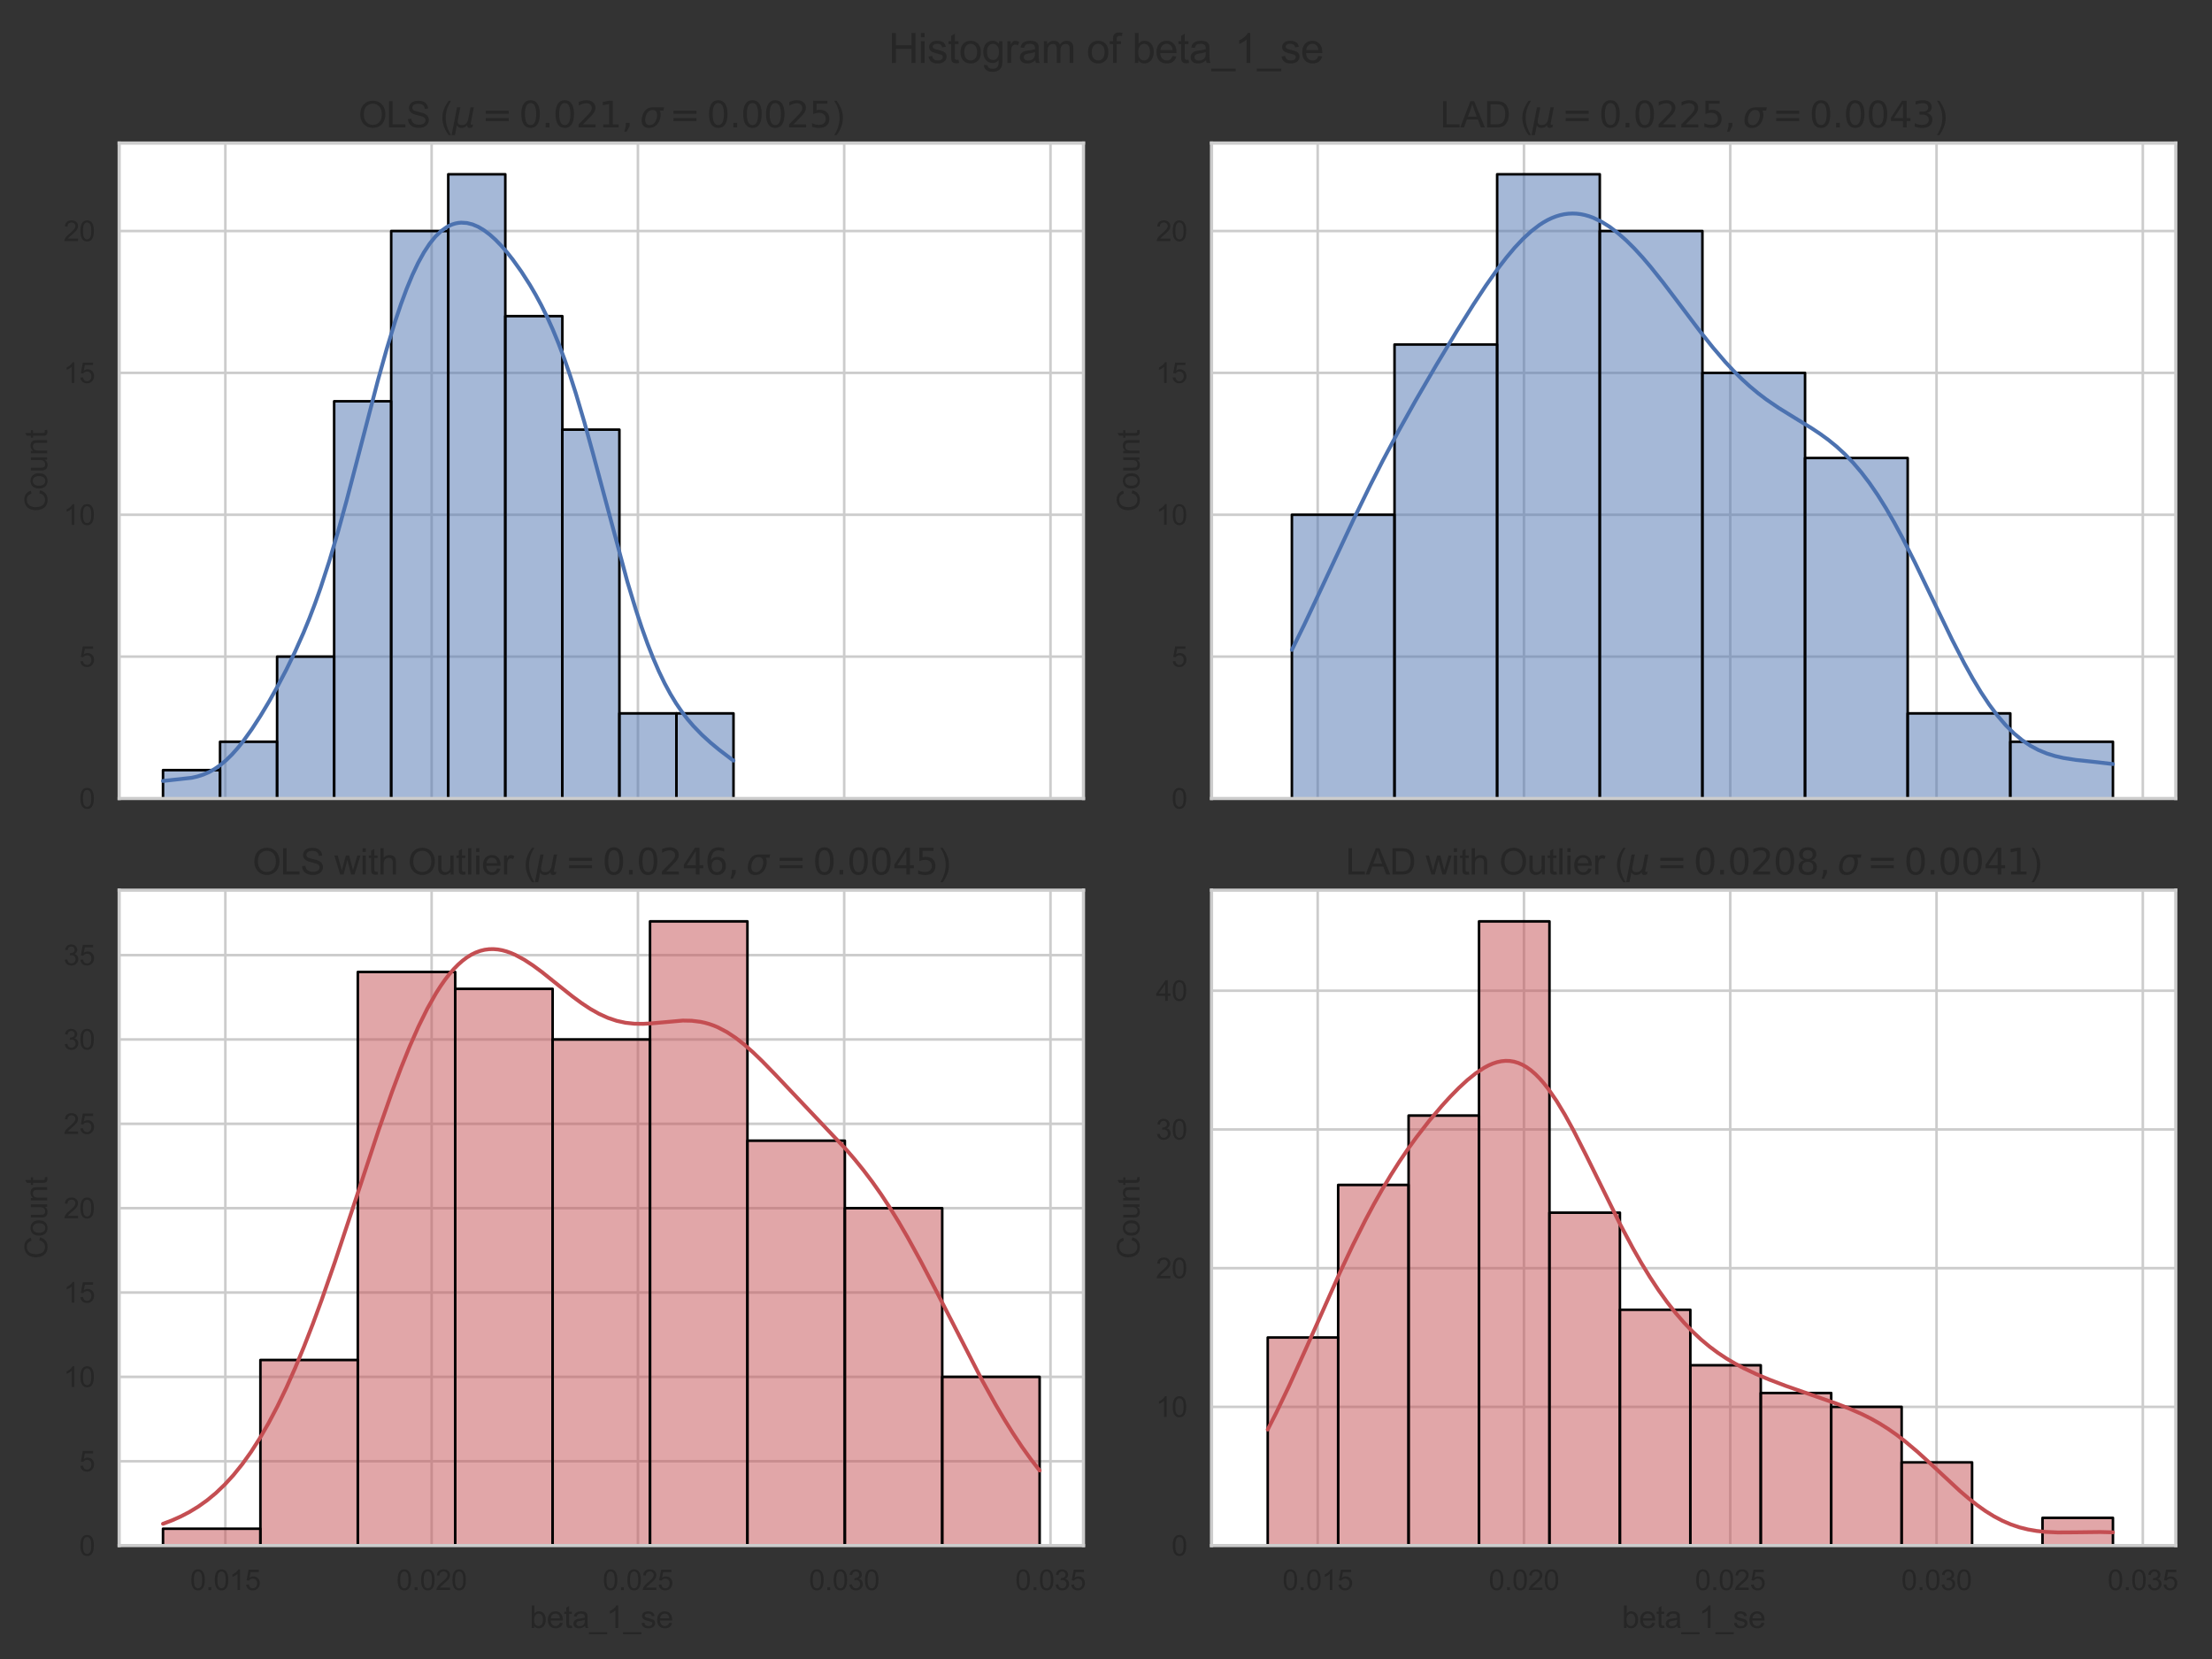 <?xml version="1.0" encoding="utf-8" standalone="no"?>
<!DOCTYPE svg PUBLIC "-//W3C//DTD SVG 1.1//EN"
  "http://www.w3.org/Graphics/SVG/1.1/DTD/svg11.dtd">
<svg xmlns:xlink="http://www.w3.org/1999/xlink" width="864pt" height="648pt" viewBox="0 0 864 648" xmlns="http://www.w3.org/2000/svg" version="1.1">
 <rect x="0" y="0" width="864" height="648" fill="#333333" stroke="none"/>
 <defs>
  <style type="text/css">*{stroke-linejoin: round; stroke-linecap: butt}</style>
 </defs>
 <g id="figure_1">
  <g id="patch_1">
   <path d="M 0 648 
L 864 648 
L 864 0 
L 0 0 
L 0 648 
z
" style="fill: none"/>
  </g>
  <g id="axes_1">
   <g id="patch_2">
    <path d="M 46.55 311.891 
L 423.198 311.891 
L 423.198 55.881 
L 46.55 55.881 
z
" style="fill: #ffffff"/>
   </g>
   <g id="matplotlib.axis_1">
    <g id="xtick_1">
     <g id="line2d_1">
      <path d="M 88.023 311.891 
L 88.023 55.881 
" clip-path="url(#p6e4e17a0a3)" style="fill: none; stroke: #cccccc; stroke-linecap: round"/>
     </g>
    </g>
    <g id="xtick_2">
     <g id="line2d_2">
      <path d="M 168.596 311.891 
L 168.596 55.881 
" clip-path="url(#p6e4e17a0a3)" style="fill: none; stroke: #cccccc; stroke-linecap: round"/>
     </g>
    </g>
    <g id="xtick_3">
     <g id="line2d_3">
      <path d="M 249.169 311.891 
L 249.169 55.881 
" clip-path="url(#p6e4e17a0a3)" style="fill: none; stroke: #cccccc; stroke-linecap: round"/>
     </g>
    </g>
    <g id="xtick_4">
     <g id="line2d_4">
      <path d="M 329.742 311.891 
L 329.742 55.881 
" clip-path="url(#p6e4e17a0a3)" style="fill: none; stroke: #cccccc; stroke-linecap: round"/>
     </g>
    </g>
    <g id="xtick_5">
     <g id="line2d_5">
      <path d="M 410.315 311.891 
L 410.315 55.881 
" clip-path="url(#p6e4e17a0a3)" style="fill: none; stroke: #cccccc; stroke-linecap: round"/>
     </g>
    </g>
   </g>
   <g id="matplotlib.axis_2">
    <g id="ytick_1">
     <g id="line2d_6">
      <path d="M 46.55 311.891 
L 423.198 311.891 
" clip-path="url(#p6e4e17a0a3)" style="fill: none; stroke: #cccccc; stroke-linecap: round"/>
     </g>
     <g id="text_1">
      <!-- 0 -->
      <g style="fill: #262626" transform="translate(30.933 315.827) scale(0.11 -0.11)">
       <defs>
        <path id="ArialMT-30" d="M 266 2259 
Q 266 3072 433 3567 
Q 600 4063 929 4331 
Q 1259 4600 1759 4600 
Q 2128 4600 2406 4451 
Q 2684 4303 2865 4023 
Q 3047 3744 3150 3342 
Q 3253 2941 3253 2259 
Q 3253 1453 3087 958 
Q 2922 463 2592 192 
Q 2263 -78 1759 -78 
Q 1097 -78 719 397 
Q 266 969 266 2259 
z
M 844 2259 
Q 844 1131 1108 757 
Q 1372 384 1759 384 
Q 2147 384 2411 759 
Q 2675 1134 2675 2259 
Q 2675 3391 2411 3762 
Q 2147 4134 1753 4134 
Q 1366 4134 1134 3806 
Q 844 3388 844 2259 
z
" transform="scale(0.016)"/>
       </defs>
       <use xlink:href="#ArialMT-30"/>
      </g>
     </g>
    </g>
    <g id="ytick_2">
     <g id="line2d_7">
      <path d="M 46.55 256.477 
L 423.198 256.477 
" clip-path="url(#p6e4e17a0a3)" style="fill: none; stroke: #cccccc; stroke-linecap: round"/>
     </g>
     <g id="text_2">
      <!-- 5 -->
      <g style="fill: #262626" transform="translate(30.933 260.414) scale(0.11 -0.11)">
       <defs>
        <path id="ArialMT-35" d="M 266 1200 
L 856 1250 
Q 922 819 1161 601 
Q 1400 384 1738 384 
Q 2144 384 2425 690 
Q 2706 997 2706 1503 
Q 2706 1984 2436 2262 
Q 2166 2541 1728 2541 
Q 1456 2541 1237 2417 
Q 1019 2294 894 2097 
L 366 2166 
L 809 4519 
L 3088 4519 
L 3088 3981 
L 1259 3981 
L 1013 2750 
Q 1425 3038 1878 3038 
Q 2478 3038 2890 2622 
Q 3303 2206 3303 1553 
Q 3303 931 2941 478 
Q 2500 -78 1738 -78 
Q 1113 -78 717 272 
Q 322 622 266 1200 
z
" transform="scale(0.016)"/>
       </defs>
       <use xlink:href="#ArialMT-35"/>
      </g>
     </g>
    </g>
    <g id="ytick_3">
     <g id="line2d_8">
      <path d="M 46.55 201.064 
L 423.198 201.064 
" clip-path="url(#p6e4e17a0a3)" style="fill: none; stroke: #cccccc; stroke-linecap: round"/>
     </g>
     <g id="text_3">
      <!-- 10 -->
      <g style="fill: #262626" transform="translate(24.816 205.001) scale(0.11 -0.11)">
       <defs>
        <path id="ArialMT-31" d="M 2384 0 
L 1822 0 
L 1822 3584 
Q 1619 3391 1289 3197 
Q 959 3003 697 2906 
L 697 3450 
Q 1169 3672 1522 3987 
Q 1875 4303 2022 4600 
L 2384 4600 
L 2384 0 
z
" transform="scale(0.016)"/>
       </defs>
       <use xlink:href="#ArialMT-31"/>
       <use xlink:href="#ArialMT-30" x="55.615"/>
      </g>
     </g>
    </g>
    <g id="ytick_4">
     <g id="line2d_9">
      <path d="M 46.55 145.651 
L 423.198 145.651 
" clip-path="url(#p6e4e17a0a3)" style="fill: none; stroke: #cccccc; stroke-linecap: round"/>
     </g>
     <g id="text_4">
      <!-- 15 -->
      <g style="fill: #262626" transform="translate(24.816 149.588) scale(0.11 -0.11)">
       <use xlink:href="#ArialMT-31"/>
       <use xlink:href="#ArialMT-35" x="55.615"/>
      </g>
     </g>
    </g>
    <g id="ytick_5">
     <g id="line2d_10">
      <path d="M 46.55 90.237 
L 423.198 90.237 
" clip-path="url(#p6e4e17a0a3)" style="fill: none; stroke: #cccccc; stroke-linecap: round"/>
     </g>
     <g id="text_5">
      <!-- 20 -->
      <g style="fill: #262626" transform="translate(24.816 94.174) scale(0.11 -0.11)">
       <defs>
        <path id="ArialMT-32" d="M 3222 541 
L 3222 0 
L 194 0 
Q 188 203 259 391 
Q 375 700 629 1000 
Q 884 1300 1366 1694 
Q 2113 2306 2375 2664 
Q 2638 3022 2638 3341 
Q 2638 3675 2398 3904 
Q 2159 4134 1775 4134 
Q 1369 4134 1125 3890 
Q 881 3647 878 3216 
L 300 3275 
Q 359 3922 746 4261 
Q 1134 4600 1788 4600 
Q 2447 4600 2831 4234 
Q 3216 3869 3216 3328 
Q 3216 3053 3103 2787 
Q 2991 2522 2730 2228 
Q 2469 1934 1863 1422 
Q 1356 997 1212 845 
Q 1069 694 975 541 
L 3222 541 
z
" transform="scale(0.016)"/>
       </defs>
       <use xlink:href="#ArialMT-32"/>
       <use xlink:href="#ArialMT-30" x="55.615"/>
      </g>
     </g>
    </g>
    <g id="text_6">
     <!-- Count -->
     <g style="fill: #262626" transform="translate(18.431 199.896) rotate(-90) scale(0.12 -0.12)">
      <defs>
       <path id="ArialMT-43" d="M 3763 1606 
L 4369 1453 
Q 4178 706 3683 314 
Q 3188 -78 2472 -78 
Q 1731 -78 1267 223 
Q 803 525 561 1097 
Q 319 1669 319 2325 
Q 319 3041 592 3573 
Q 866 4106 1370 4382 
Q 1875 4659 2481 4659 
Q 3169 4659 3637 4309 
Q 4106 3959 4291 3325 
L 3694 3184 
Q 3534 3684 3231 3912 
Q 2928 4141 2469 4141 
Q 1941 4141 1586 3887 
Q 1231 3634 1087 3207 
Q 944 2781 944 2328 
Q 944 1744 1114 1308 
Q 1284 872 1643 656 
Q 2003 441 2422 441 
Q 2931 441 3284 734 
Q 3638 1028 3763 1606 
z
" transform="scale(0.016)"/>
       <path id="ArialMT-6f" d="M 213 1659 
Q 213 2581 725 3025 
Q 1153 3394 1769 3394 
Q 2453 3394 2887 2945 
Q 3322 2497 3322 1706 
Q 3322 1066 3130 698 
Q 2938 331 2570 128 
Q 2203 -75 1769 -75 
Q 1072 -75 642 372 
Q 213 819 213 1659 
z
M 791 1659 
Q 791 1022 1069 705 
Q 1347 388 1769 388 
Q 2188 388 2466 706 
Q 2744 1025 2744 1678 
Q 2744 2294 2464 2611 
Q 2184 2928 1769 2928 
Q 1347 2928 1069 2612 
Q 791 2297 791 1659 
z
" transform="scale(0.016)"/>
       <path id="ArialMT-75" d="M 2597 0 
L 2597 488 
Q 2209 -75 1544 -75 
Q 1250 -75 995 37 
Q 741 150 617 320 
Q 494 491 444 738 
Q 409 903 409 1263 
L 409 3319 
L 972 3319 
L 972 1478 
Q 972 1038 1006 884 
Q 1059 663 1231 536 
Q 1403 409 1656 409 
Q 1909 409 2131 539 
Q 2353 669 2445 892 
Q 2538 1116 2538 1541 
L 2538 3319 
L 3100 3319 
L 3100 0 
L 2597 0 
z
" transform="scale(0.016)"/>
       <path id="ArialMT-6e" d="M 422 0 
L 422 3319 
L 928 3319 
L 928 2847 
Q 1294 3394 1984 3394 
Q 2284 3394 2536 3286 
Q 2788 3178 2913 3003 
Q 3038 2828 3088 2588 
Q 3119 2431 3119 2041 
L 3119 0 
L 2556 0 
L 2556 2019 
Q 2556 2363 2490 2533 
Q 2425 2703 2258 2804 
Q 2091 2906 1866 2906 
Q 1506 2906 1245 2678 
Q 984 2450 984 1813 
L 984 0 
L 422 0 
z
" transform="scale(0.016)"/>
       <path id="ArialMT-74" d="M 1650 503 
L 1731 6 
Q 1494 -44 1306 -44 
Q 1000 -44 831 53 
Q 663 150 594 308 
Q 525 466 525 972 
L 525 2881 
L 113 2881 
L 113 3319 
L 525 3319 
L 525 4141 
L 1084 4478 
L 1084 3319 
L 1650 3319 
L 1650 2881 
L 1084 2881 
L 1084 941 
Q 1084 700 1114 631 
Q 1144 563 1211 522 
Q 1278 481 1403 481 
Q 1497 481 1650 503 
z
" transform="scale(0.016)"/>
      </defs>
      <use xlink:href="#ArialMT-43"/>
      <use xlink:href="#ArialMT-6f" x="72.217"/>
      <use xlink:href="#ArialMT-75" x="127.832"/>
      <use xlink:href="#ArialMT-6e" x="183.447"/>
      <use xlink:href="#ArialMT-74" x="239.062"/>
     </g>
    </g>
   </g>
   <g id="patch_3">
    <path d="M 63.67 311.891 
L 85.954 311.891 
L 85.954 300.808 
L 63.67 300.808 
z
" clip-path="url(#p6e4e17a0a3)" style="fill: #4c72b0; fill-opacity: 0.5; stroke: #000000; stroke-linejoin: miter"/>
   </g>
   <g id="patch_4">
    <path d="M 85.954 311.891 
L 108.237 311.891 
L 108.237 289.725 
L 85.954 289.725 
z
" clip-path="url(#p6e4e17a0a3)" style="fill: #4c72b0; fill-opacity: 0.5; stroke: #000000; stroke-linejoin: miter"/>
   </g>
   <g id="patch_5">
    <path d="M 108.237 311.891 
L 130.52 311.891 
L 130.52 256.477 
L 108.237 256.477 
z
" clip-path="url(#p6e4e17a0a3)" style="fill: #4c72b0; fill-opacity: 0.5; stroke: #000000; stroke-linejoin: miter"/>
   </g>
   <g id="patch_6">
    <path d="M 130.52 311.891 
L 152.803 311.891 
L 152.803 156.733 
L 130.52 156.733 
z
" clip-path="url(#p6e4e17a0a3)" style="fill: #4c72b0; fill-opacity: 0.5; stroke: #000000; stroke-linejoin: miter"/>
   </g>
   <g id="patch_7">
    <path d="M 152.803 311.891 
L 175.087 311.891 
L 175.087 90.237 
L 152.803 90.237 
z
" clip-path="url(#p6e4e17a0a3)" style="fill: #4c72b0; fill-opacity: 0.5; stroke: #000000; stroke-linejoin: miter"/>
   </g>
   <g id="patch_8">
    <path d="M 175.087 311.891 
L 197.37 311.891 
L 197.37 68.072 
L 175.087 68.072 
z
" clip-path="url(#p6e4e17a0a3)" style="fill: #4c72b0; fill-opacity: 0.5; stroke: #000000; stroke-linejoin: miter"/>
   </g>
   <g id="patch_9">
    <path d="M 197.37 311.891 
L 219.653 311.891 
L 219.653 123.485 
L 197.37 123.485 
z
" clip-path="url(#p6e4e17a0a3)" style="fill: #4c72b0; fill-opacity: 0.5; stroke: #000000; stroke-linejoin: miter"/>
   </g>
   <g id="patch_10">
    <path d="M 219.653 311.891 
L 241.936 311.891 
L 241.936 167.816 
L 219.653 167.816 
z
" clip-path="url(#p6e4e17a0a3)" style="fill: #4c72b0; fill-opacity: 0.5; stroke: #000000; stroke-linejoin: miter"/>
   </g>
   <g id="patch_11">
    <path d="M 241.936 311.891 
L 264.22 311.891 
L 264.22 278.643 
L 241.936 278.643 
z
" clip-path="url(#p6e4e17a0a3)" style="fill: #4c72b0; fill-opacity: 0.5; stroke: #000000; stroke-linejoin: miter"/>
   </g>
   <g id="patch_12">
    <path d="M 264.22 311.891 
L 286.503 311.891 
L 286.503 278.643 
L 264.22 278.643 
z
" clip-path="url(#p6e4e17a0a3)" style="fill: #4c72b0; fill-opacity: 0.5; stroke: #000000; stroke-linejoin: miter"/>
   </g>
   <g id="line2d_11">
    <path d="M 63.67 305.039 
L 74.868 303.801 
L 77.108 303.288 
L 79.347 302.574 
L 81.587 301.615 
L 83.826 300.375 
L 86.066 298.829 
L 88.305 296.961 
L 90.545 294.771 
L 92.784 292.269 
L 95.024 289.475 
L 98.383 284.793 
L 101.742 279.61 
L 105.102 274.005 
L 108.461 268.014 
L 111.82 261.612 
L 115.179 254.709 
L 118.539 247.162 
L 120.778 241.693 
L 123.018 235.821 
L 125.257 229.511 
L 128.617 219.19 
L 131.976 207.868 
L 135.335 195.686 
L 139.814 178.544 
L 147.652 148.419 
L 151.012 136.422 
L 154.371 125.441 
L 156.611 118.804 
L 158.85 112.776 
L 161.09 107.39 
L 163.329 102.665 
L 165.569 98.606 
L 167.808 95.201 
L 170.048 92.432 
L 172.287 90.269 
L 174.527 88.677 
L 175.647 88.084 
L 176.766 87.62 
L 177.886 87.282 
L 179.006 87.065 
L 180.126 86.965 
L 182.365 87.1 
L 184.605 87.662 
L 186.844 88.624 
L 189.084 89.962 
L 191.323 91.65 
L 193.563 93.663 
L 195.802 95.973 
L 198.042 98.554 
L 200.281 101.385 
L 203.641 106.076 
L 207 111.315 
L 209.239 115.152 
L 211.479 119.312 
L 213.718 123.847 
L 215.958 128.809 
L 218.197 134.247 
L 220.437 140.194 
L 222.677 146.664 
L 224.916 153.648 
L 228.275 165.002 
L 231.635 177.196 
L 245.072 227.303 
L 248.431 238.379 
L 250.671 245.163 
L 252.91 251.42 
L 255.15 257.133 
L 257.389 262.303 
L 259.629 266.944 
L 261.868 271.086 
L 264.108 274.769 
L 266.347 278.041 
L 268.587 280.956 
L 270.826 283.568 
L 274.186 287.031 
L 277.545 290.09 
L 280.904 292.869 
L 285.383 296.279 
L 286.503 297.089 
L 286.503 297.089 
" clip-path="url(#p6e4e17a0a3)" style="fill: none; stroke: #4c72b0; stroke-width: 1.5; stroke-linecap: round"/>
   </g>
   <g id="patch_13">
    <path d="M 46.55 311.891 
L 46.55 55.881 
" style="fill: none; stroke: #cccccc; stroke-width: 1.25; stroke-linejoin: miter; stroke-linecap: square"/>
   </g>
   <g id="patch_14">
    <path d="M 423.198 311.891 
L 423.198 55.881 
" style="fill: none; stroke: #cccccc; stroke-width: 1.25; stroke-linejoin: miter; stroke-linecap: square"/>
   </g>
   <g id="patch_15">
    <path d="M 46.55 311.891 
L 423.198 311.891 
" style="fill: none; stroke: #cccccc; stroke-width: 1.25; stroke-linejoin: miter; stroke-linecap: square"/>
   </g>
   <g id="patch_16">
    <path d="M 46.55 55.881 
L 423.198 55.881 
" style="fill: none; stroke: #cccccc; stroke-width: 1.25; stroke-linejoin: miter; stroke-linecap: square"/>
   </g>
   <g id="text_7">
    <!-- OLS ($\mu = 0.021, \sigma = 0.0025$) -->
    <g style="fill: #262626" transform="translate(140.024 49.881) scale(0.14 -0.14)">
     <defs>
      <path id="ArialMT-4f" d="M 309 2231 
Q 309 3372 921 4017 
Q 1534 4663 2503 4663 
Q 3138 4663 3647 4359 
Q 4156 4056 4423 3514 
Q 4691 2972 4691 2284 
Q 4691 1588 4409 1038 
Q 4128 488 3612 205 
Q 3097 -78 2500 -78 
Q 1853 -78 1343 234 
Q 834 547 571 1087 
Q 309 1628 309 2231 
z
M 934 2222 
Q 934 1394 1379 917 
Q 1825 441 2497 441 
Q 3181 441 3623 922 
Q 4066 1403 4066 2288 
Q 4066 2847 3877 3264 
Q 3688 3681 3323 3911 
Q 2959 4141 2506 4141 
Q 1863 4141 1398 3698 
Q 934 3256 934 2222 
z
" transform="scale(0.016)"/>
      <path id="ArialMT-4c" d="M 469 0 
L 469 4581 
L 1075 4581 
L 1075 541 
L 3331 541 
L 3331 0 
L 469 0 
z
" transform="scale(0.016)"/>
      <path id="ArialMT-53" d="M 288 1472 
L 859 1522 
Q 900 1178 1048 958 
Q 1197 738 1509 602 
Q 1822 466 2213 466 
Q 2559 466 2825 569 
Q 3091 672 3220 851 
Q 3350 1031 3350 1244 
Q 3350 1459 3225 1620 
Q 3100 1781 2813 1891 
Q 2628 1963 1997 2114 
Q 1366 2266 1113 2400 
Q 784 2572 623 2826 
Q 463 3081 463 3397 
Q 463 3744 659 4045 
Q 856 4347 1234 4503 
Q 1613 4659 2075 4659 
Q 2584 4659 2973 4495 
Q 3363 4331 3572 4012 
Q 3781 3694 3797 3291 
L 3216 3247 
Q 3169 3681 2898 3903 
Q 2628 4125 2100 4125 
Q 1550 4125 1298 3923 
Q 1047 3722 1047 3438 
Q 1047 3191 1225 3031 
Q 1400 2872 2139 2705 
Q 2878 2538 3153 2413 
Q 3553 2228 3743 1945 
Q 3934 1663 3934 1294 
Q 3934 928 3725 604 
Q 3516 281 3123 101 
Q 2731 -78 2241 -78 
Q 1619 -78 1198 103 
Q 778 284 539 648 
Q 300 1013 288 1472 
z
" transform="scale(0.016)"/>
      <path id="ArialMT-20" transform="scale(0.016)"/>
      <path id="ArialMT-28" d="M 1497 -1347 
Q 1031 -759 709 28 
Q 388 816 388 1659 
Q 388 2403 628 3084 
Q 909 3875 1497 4659 
L 1900 4659 
Q 1522 4009 1400 3731 
Q 1209 3300 1100 2831 
Q 966 2247 966 1656 
Q 966 153 1900 -1347 
L 1497 -1347 
z
" transform="scale(0.016)"/>
      <path id="DejaVuSans-Oblique-3bc" d="M -84 -1331 
L 856 3500 
L 1434 3500 
L 1009 1322 
Q 997 1256 987 1175 
Q 978 1094 978 1013 
Q 978 722 1161 565 
Q 1344 409 1684 409 
Q 2147 409 2431 671 
Q 2716 934 2816 1459 
L 3213 3500 
L 3788 3500 
L 3266 809 
Q 3253 750 3248 706 
Q 3244 663 3244 628 
Q 3244 531 3283 486 
Q 3322 441 3406 441 
Q 3438 441 3492 456 
Q 3547 472 3647 513 
L 3559 50 
Q 3422 -19 3297 -55 
Q 3172 -91 3053 -91 
Q 2847 -91 2730 40 
Q 2613 172 2613 403 
Q 2438 153 2195 31 
Q 1953 -91 1625 -91 
Q 1334 -91 1117 43 
Q 900 178 831 397 
L 494 -1331 
L -84 -1331 
z
" transform="scale(0.016)"/>
      <path id="DejaVuSans-3d" d="M 678 2906 
L 4684 2906 
L 4684 2381 
L 678 2381 
L 678 2906 
z
M 678 1631 
L 4684 1631 
L 4684 1100 
L 678 1100 
L 678 1631 
z
" transform="scale(0.016)"/>
      <path id="DejaVuSans-30" d="M 2034 4250 
Q 1547 4250 1301 3770 
Q 1056 3291 1056 2328 
Q 1056 1369 1301 889 
Q 1547 409 2034 409 
Q 2525 409 2770 889 
Q 3016 1369 3016 2328 
Q 3016 3291 2770 3770 
Q 2525 4250 2034 4250 
z
M 2034 4750 
Q 2819 4750 3233 4129 
Q 3647 3509 3647 2328 
Q 3647 1150 3233 529 
Q 2819 -91 2034 -91 
Q 1250 -91 836 529 
Q 422 1150 422 2328 
Q 422 3509 836 4129 
Q 1250 4750 2034 4750 
z
" transform="scale(0.016)"/>
      <path id="DejaVuSans-2e" d="M 684 794 
L 1344 794 
L 1344 0 
L 684 0 
L 684 794 
z
" transform="scale(0.016)"/>
      <path id="DejaVuSans-32" d="M 1228 531 
L 3431 531 
L 3431 0 
L 469 0 
L 469 531 
Q 828 903 1448 1529 
Q 2069 2156 2228 2338 
Q 2531 2678 2651 2914 
Q 2772 3150 2772 3378 
Q 2772 3750 2511 3984 
Q 2250 4219 1831 4219 
Q 1534 4219 1204 4116 
Q 875 4013 500 3803 
L 500 4441 
Q 881 4594 1212 4672 
Q 1544 4750 1819 4750 
Q 2544 4750 2975 4387 
Q 3406 4025 3406 3419 
Q 3406 3131 3298 2873 
Q 3191 2616 2906 2266 
Q 2828 2175 2409 1742 
Q 1991 1309 1228 531 
z
" transform="scale(0.016)"/>
      <path id="DejaVuSans-31" d="M 794 531 
L 1825 531 
L 1825 4091 
L 703 3866 
L 703 4441 
L 1819 4666 
L 2450 4666 
L 2450 531 
L 3481 531 
L 3481 0 
L 794 0 
L 794 531 
z
" transform="scale(0.016)"/>
      <path id="DejaVuSans-2c" d="M 750 794 
L 1409 794 
L 1409 256 
L 897 -744 
L 494 -744 
L 750 256 
L 750 794 
z
" transform="scale(0.016)"/>
      <path id="DejaVuSans-Oblique-3c3" d="M 2219 3044 
Q 1744 3044 1422 2700 
Q 1081 2341 969 1747 
Q 844 1119 1044 756 
Q 1241 397 1706 397 
Q 2166 397 2503 759 
Q 2844 1122 2966 1747 
Q 3075 2319 2881 2700 
Q 2700 3044 2219 3044 
z
M 2309 3503 
L 4219 3500 
L 4106 2925 
L 3463 2925 
Q 3706 2438 3575 1747 
Q 3406 888 2884 400 
Q 2359 -91 1609 -91 
Q 856 -91 525 400 
Q 194 888 363 1747 
Q 528 2609 1050 3097 
Q 1484 3503 2309 3503 
z
" transform="scale(0.016)"/>
      <path id="DejaVuSans-35" d="M 691 4666 
L 3169 4666 
L 3169 4134 
L 1269 4134 
L 1269 2991 
Q 1406 3038 1543 3061 
Q 1681 3084 1819 3084 
Q 2600 3084 3056 2656 
Q 3513 2228 3513 1497 
Q 3513 744 3044 326 
Q 2575 -91 1722 -91 
Q 1428 -91 1123 -41 
Q 819 9 494 109 
L 494 744 
Q 775 591 1075 516 
Q 1375 441 1709 441 
Q 2250 441 2565 725 
Q 2881 1009 2881 1497 
Q 2881 1984 2565 2268 
Q 2250 2553 1709 2553 
Q 1456 2553 1204 2497 
Q 953 2441 691 2322 
L 691 4666 
z
" transform="scale(0.016)"/>
      <path id="ArialMT-29" d="M 791 -1347 
L 388 -1347 
Q 1322 153 1322 1656 
Q 1322 2244 1188 2822 
Q 1081 3291 891 3722 
Q 769 4003 388 4659 
L 791 4659 
Q 1378 3875 1659 3084 
Q 1900 2403 1900 1659 
Q 1900 816 1576 28 
Q 1253 -759 791 -1347 
z
" transform="scale(0.016)"/>
     </defs>
     <use xlink:href="#ArialMT-4f" transform="translate(0 0.781)"/>
     <use xlink:href="#ArialMT-4c" transform="translate(77.783 0.781)"/>
     <use xlink:href="#ArialMT-53" transform="translate(133.398 0.781)"/>
     <use xlink:href="#ArialMT-20" transform="translate(200.098 0.781)"/>
     <use xlink:href="#ArialMT-28" transform="translate(227.881 0.781)"/>
     <use xlink:href="#DejaVuSans-Oblique-3bc" transform="translate(261.182 0.781)"/>
     <use xlink:href="#DejaVuSans-3d" transform="translate(344.287 0.781)"/>
     <use xlink:href="#DejaVuSans-30" transform="translate(447.559 0.781)"/>
     <use xlink:href="#DejaVuSans-2e" transform="translate(511.182 0.781)"/>
     <use xlink:href="#DejaVuSans-30" transform="translate(542.969 0.781)"/>
     <use xlink:href="#DejaVuSans-32" transform="translate(606.592 0.781)"/>
     <use xlink:href="#DejaVuSans-31" transform="translate(670.215 0.781)"/>
     <use xlink:href="#DejaVuSans-2c" transform="translate(733.838 0.781)"/>
     <use xlink:href="#DejaVuSans-Oblique-3c3" transform="translate(785.107 0.781)"/>
     <use xlink:href="#DejaVuSans-3d" transform="translate(867.969 0.781)"/>
     <use xlink:href="#DejaVuSans-30" transform="translate(971.24 0.781)"/>
     <use xlink:href="#DejaVuSans-2e" transform="translate(1034.863 0.781)"/>
     <use xlink:href="#DejaVuSans-30" transform="translate(1066.65 0.781)"/>
     <use xlink:href="#DejaVuSans-30" transform="translate(1130.273 0.781)"/>
     <use xlink:href="#DejaVuSans-32" transform="translate(1193.896 0.781)"/>
     <use xlink:href="#DejaVuSans-35" transform="translate(1257.52 0.781)"/>
     <use xlink:href="#ArialMT-29" transform="translate(1321.143 0.781)"/>
    </g>
   </g>
  </g>
  <g id="axes_2">
   <g id="patch_17">
    <path d="M 473.212 311.891 
L 849.861 311.891 
L 849.861 55.881 
L 473.212 55.881 
z
" style="fill: #ffffff"/>
   </g>
   <g id="matplotlib.axis_3">
    <g id="xtick_6">
     <g id="line2d_12">
      <path d="M 514.685 311.891 
L 514.685 55.881 
" clip-path="url(#p860b621fdd)" style="fill: none; stroke: #cccccc; stroke-linecap: round"/>
     </g>
    </g>
    <g id="xtick_7">
     <g id="line2d_13">
      <path d="M 595.258 311.891 
L 595.258 55.881 
" clip-path="url(#p860b621fdd)" style="fill: none; stroke: #cccccc; stroke-linecap: round"/>
     </g>
    </g>
    <g id="xtick_8">
     <g id="line2d_14">
      <path d="M 675.831 311.891 
L 675.831 55.881 
" clip-path="url(#p860b621fdd)" style="fill: none; stroke: #cccccc; stroke-linecap: round"/>
     </g>
    </g>
    <g id="xtick_9">
     <g id="line2d_15">
      <path d="M 756.404 311.891 
L 756.404 55.881 
" clip-path="url(#p860b621fdd)" style="fill: none; stroke: #cccccc; stroke-linecap: round"/>
     </g>
    </g>
    <g id="xtick_10">
     <g id="line2d_16">
      <path d="M 836.978 311.891 
L 836.978 55.881 
" clip-path="url(#p860b621fdd)" style="fill: none; stroke: #cccccc; stroke-linecap: round"/>
     </g>
    </g>
   </g>
   <g id="matplotlib.axis_4">
    <g id="ytick_6">
     <g id="line2d_17">
      <path d="M 473.212 311.891 
L 849.861 311.891 
" clip-path="url(#p860b621fdd)" style="fill: none; stroke: #cccccc; stroke-linecap: round"/>
     </g>
     <g id="text_8">
      <!-- 0 -->
      <g style="fill: #262626" transform="translate(457.595 315.827) scale(0.11 -0.11)">
       <use xlink:href="#ArialMT-30"/>
      </g>
     </g>
    </g>
    <g id="ytick_7">
     <g id="line2d_18">
      <path d="M 473.212 256.477 
L 849.861 256.477 
" clip-path="url(#p860b621fdd)" style="fill: none; stroke: #cccccc; stroke-linecap: round"/>
     </g>
     <g id="text_9">
      <!-- 5 -->
      <g style="fill: #262626" transform="translate(457.595 260.414) scale(0.11 -0.11)">
       <use xlink:href="#ArialMT-35"/>
      </g>
     </g>
    </g>
    <g id="ytick_8">
     <g id="line2d_19">
      <path d="M 473.212 201.064 
L 849.861 201.064 
" clip-path="url(#p860b621fdd)" style="fill: none; stroke: #cccccc; stroke-linecap: round"/>
     </g>
     <g id="text_10">
      <!-- 10 -->
      <g style="fill: #262626" transform="translate(451.478 205.001) scale(0.11 -0.11)">
       <use xlink:href="#ArialMT-31"/>
       <use xlink:href="#ArialMT-30" x="55.615"/>
      </g>
     </g>
    </g>
    <g id="ytick_9">
     <g id="line2d_20">
      <path d="M 473.212 145.651 
L 849.861 145.651 
" clip-path="url(#p860b621fdd)" style="fill: none; stroke: #cccccc; stroke-linecap: round"/>
     </g>
     <g id="text_11">
      <!-- 15 -->
      <g style="fill: #262626" transform="translate(451.478 149.588) scale(0.11 -0.11)">
       <use xlink:href="#ArialMT-31"/>
       <use xlink:href="#ArialMT-35" x="55.615"/>
      </g>
     </g>
    </g>
    <g id="ytick_10">
     <g id="line2d_21">
      <path d="M 473.212 90.237 
L 849.861 90.237 
" clip-path="url(#p860b621fdd)" style="fill: none; stroke: #cccccc; stroke-linecap: round"/>
     </g>
     <g id="text_12">
      <!-- 20 -->
      <g style="fill: #262626" transform="translate(451.478 94.174) scale(0.11 -0.11)">
       <use xlink:href="#ArialMT-32"/>
       <use xlink:href="#ArialMT-30" x="55.615"/>
      </g>
     </g>
    </g>
    <g id="text_13">
     <!-- Count -->
     <g style="fill: #262626" transform="translate(445.093 199.896) rotate(-90) scale(0.12 -0.12)">
      <use xlink:href="#ArialMT-43"/>
      <use xlink:href="#ArialMT-6f" x="72.217"/>
      <use xlink:href="#ArialMT-75" x="127.832"/>
      <use xlink:href="#ArialMT-6e" x="183.447"/>
      <use xlink:href="#ArialMT-74" x="239.062"/>
     </g>
    </g>
   </g>
   <g id="patch_18">
    <path d="M 504.608 311.891 
L 544.696 311.891 
L 544.696 201.064 
L 504.608 201.064 
z
" clip-path="url(#p860b621fdd)" style="fill: #4c72b0; fill-opacity: 0.5; stroke: #000000; stroke-linejoin: miter"/>
   </g>
   <g id="patch_19">
    <path d="M 544.696 311.891 
L 584.783 311.891 
L 584.783 134.568 
L 544.696 134.568 
z
" clip-path="url(#p860b621fdd)" style="fill: #4c72b0; fill-opacity: 0.5; stroke: #000000; stroke-linejoin: miter"/>
   </g>
   <g id="patch_20">
    <path d="M 584.783 311.891 
L 624.871 311.891 
L 624.871 68.072 
L 584.783 68.072 
z
" clip-path="url(#p860b621fdd)" style="fill: #4c72b0; fill-opacity: 0.5; stroke: #000000; stroke-linejoin: miter"/>
   </g>
   <g id="patch_21">
    <path d="M 624.871 311.891 
L 664.958 311.891 
L 664.958 90.237 
L 624.871 90.237 
z
" clip-path="url(#p860b621fdd)" style="fill: #4c72b0; fill-opacity: 0.5; stroke: #000000; stroke-linejoin: miter"/>
   </g>
   <g id="patch_22">
    <path d="M 664.958 311.891 
L 705.046 311.891 
L 705.046 145.651 
L 664.958 145.651 
z
" clip-path="url(#p860b621fdd)" style="fill: #4c72b0; fill-opacity: 0.5; stroke: #000000; stroke-linejoin: miter"/>
   </g>
   <g id="patch_23">
    <path d="M 705.046 311.891 
L 745.133 311.891 
L 745.133 178.899 
L 705.046 178.899 
z
" clip-path="url(#p860b621fdd)" style="fill: #4c72b0; fill-opacity: 0.5; stroke: #000000; stroke-linejoin: miter"/>
   </g>
   <g id="patch_24">
    <path d="M 745.133 311.891 
L 785.221 311.891 
L 785.221 278.643 
L 745.133 278.643 
z
" clip-path="url(#p860b621fdd)" style="fill: #4c72b0; fill-opacity: 0.5; stroke: #000000; stroke-linejoin: miter"/>
   </g>
   <g id="patch_25">
    <path d="M 785.221 311.891 
L 825.308 311.891 
L 825.308 289.725 
L 785.221 289.725 
z
" clip-path="url(#p860b621fdd)" style="fill: #4c72b0; fill-opacity: 0.5; stroke: #000000; stroke-linejoin: miter"/>
   </g>
   <g id="line2d_22">
    <path d="M 504.608 253.839 
L 509.443 244 
L 515.889 230.321 
L 528.782 202.72 
L 535.228 189.509 
L 540.063 180.02 
L 546.509 167.939 
L 552.955 156.42 
L 561.013 142.593 
L 569.071 129.228 
L 575.517 118.937 
L 580.352 111.601 
L 585.186 104.763 
L 588.409 100.571 
L 591.632 96.736 
L 594.856 93.311 
L 598.079 90.343 
L 601.302 87.871 
L 602.913 86.832 
L 604.525 85.926 
L 606.136 85.158 
L 607.748 84.527 
L 609.36 84.036 
L 610.971 83.683 
L 612.583 83.47 
L 614.194 83.395 
L 615.806 83.456 
L 617.417 83.652 
L 619.029 83.981 
L 620.64 84.44 
L 622.252 85.026 
L 625.475 86.567 
L 628.698 88.574 
L 631.921 91.015 
L 635.144 93.853 
L 638.368 97.05 
L 641.591 100.562 
L 644.814 104.341 
L 649.648 110.4 
L 656.095 118.911 
L 664.153 129.582 
L 668.987 135.662 
L 673.822 141.306 
L 677.045 144.772 
L 680.268 147.977 
L 683.491 150.918 
L 686.714 153.602 
L 689.937 156.05 
L 694.772 159.356 
L 701.218 163.339 
L 707.665 167.292 
L 710.888 169.431 
L 714.111 171.776 
L 717.334 174.394 
L 720.557 177.348 
L 723.78 180.691 
L 727.003 184.464 
L 730.226 188.695 
L 733.449 193.393 
L 736.673 198.552 
L 739.896 204.146 
L 743.119 210.128 
L 747.954 219.69 
L 754.4 233.099 
L 762.458 249.803 
L 767.292 259.187 
L 770.515 264.987 
L 773.738 270.339 
L 776.962 275.187 
L 780.185 279.497 
L 783.408 283.252 
L 786.631 286.452 
L 789.854 289.119 
L 793.077 291.287 
L 796.3 293.004 
L 799.523 294.328 
L 802.746 295.323 
L 805.97 296.058 
L 810.804 296.819 
L 818.862 297.684 
L 825.308 298.439 
L 825.308 298.439 
" clip-path="url(#p860b621fdd)" style="fill: none; stroke: #4c72b0; stroke-width: 1.5; stroke-linecap: round"/>
   </g>
   <g id="patch_26">
    <path d="M 473.212 311.891 
L 473.212 55.881 
" style="fill: none; stroke: #cccccc; stroke-width: 1.25; stroke-linejoin: miter; stroke-linecap: square"/>
   </g>
   <g id="patch_27">
    <path d="M 849.861 311.891 
L 849.861 55.881 
" style="fill: none; stroke: #cccccc; stroke-width: 1.25; stroke-linejoin: miter; stroke-linecap: square"/>
   </g>
   <g id="patch_28">
    <path d="M 473.212 311.891 
L 849.861 311.891 
" style="fill: none; stroke: #cccccc; stroke-width: 1.25; stroke-linejoin: miter; stroke-linecap: square"/>
   </g>
   <g id="patch_29">
    <path d="M 473.212 55.881 
L 849.861 55.881 
" style="fill: none; stroke: #cccccc; stroke-width: 1.25; stroke-linejoin: miter; stroke-linecap: square"/>
   </g>
   <g id="text_14">
    <!-- LAD ($\mu = 0.0225, \sigma = 0.0043$) -->
    <g style="fill: #262626" transform="translate(562.627 49.881) scale(0.14 -0.14)">
     <defs>
      <path id="ArialMT-41" d="M -9 0 
L 1750 4581 
L 2403 4581 
L 4278 0 
L 3588 0 
L 3053 1388 
L 1138 1388 
L 634 0 
L -9 0 
z
M 1313 1881 
L 2866 1881 
L 2388 3150 
Q 2169 3728 2063 4100 
Q 1975 3659 1816 3225 
L 1313 1881 
z
" transform="scale(0.016)"/>
      <path id="ArialMT-44" d="M 494 0 
L 494 4581 
L 2072 4581 
Q 2606 4581 2888 4516 
Q 3281 4425 3559 4188 
Q 3922 3881 4101 3404 
Q 4281 2928 4281 2316 
Q 4281 1794 4159 1391 
Q 4038 988 3847 723 
Q 3656 459 3429 307 
Q 3203 156 2883 78 
Q 2563 0 2147 0 
L 494 0 
z
M 1100 541 
L 2078 541 
Q 2531 541 2789 625 
Q 3047 709 3200 863 
Q 3416 1078 3536 1442 
Q 3656 1806 3656 2325 
Q 3656 3044 3420 3430 
Q 3184 3816 2847 3947 
Q 2603 4041 2063 4041 
L 1100 4041 
L 1100 541 
z
" transform="scale(0.016)"/>
      <path id="DejaVuSans-34" d="M 2419 4116 
L 825 1625 
L 2419 1625 
L 2419 4116 
z
M 2253 4666 
L 3047 4666 
L 3047 1625 
L 3713 1625 
L 3713 1100 
L 3047 1100 
L 3047 0 
L 2419 0 
L 2419 1100 
L 313 1100 
L 313 1709 
L 2253 4666 
z
" transform="scale(0.016)"/>
      <path id="DejaVuSans-33" d="M 2597 2516 
Q 3050 2419 3304 2112 
Q 3559 1806 3559 1356 
Q 3559 666 3084 287 
Q 2609 -91 1734 -91 
Q 1441 -91 1130 -33 
Q 819 25 488 141 
L 488 750 
Q 750 597 1062 519 
Q 1375 441 1716 441 
Q 2309 441 2620 675 
Q 2931 909 2931 1356 
Q 2931 1769 2642 2001 
Q 2353 2234 1838 2234 
L 1294 2234 
L 1294 2753 
L 1863 2753 
Q 2328 2753 2575 2939 
Q 2822 3125 2822 3475 
Q 2822 3834 2567 4026 
Q 2313 4219 1838 4219 
Q 1578 4219 1281 4162 
Q 984 4106 628 3988 
L 628 4550 
Q 988 4650 1302 4700 
Q 1616 4750 1894 4750 
Q 2613 4750 3031 4423 
Q 3450 4097 3450 3541 
Q 3450 3153 3228 2886 
Q 3006 2619 2597 2516 
z
" transform="scale(0.016)"/>
     </defs>
     <use xlink:href="#ArialMT-4c" transform="translate(0 0.781)"/>
     <use xlink:href="#ArialMT-41" transform="translate(55.615 0.781)"/>
     <use xlink:href="#ArialMT-44" transform="translate(122.314 0.781)"/>
     <use xlink:href="#ArialMT-20" transform="translate(194.531 0.781)"/>
     <use xlink:href="#ArialMT-28" transform="translate(222.314 0.781)"/>
     <use xlink:href="#DejaVuSans-Oblique-3bc" transform="translate(255.615 0.781)"/>
     <use xlink:href="#DejaVuSans-3d" transform="translate(338.721 0.781)"/>
     <use xlink:href="#DejaVuSans-30" transform="translate(441.992 0.781)"/>
     <use xlink:href="#DejaVuSans-2e" transform="translate(505.615 0.781)"/>
     <use xlink:href="#DejaVuSans-30" transform="translate(537.402 0.781)"/>
     <use xlink:href="#DejaVuSans-32" transform="translate(601.025 0.781)"/>
     <use xlink:href="#DejaVuSans-32" transform="translate(664.648 0.781)"/>
     <use xlink:href="#DejaVuSans-35" transform="translate(728.271 0.781)"/>
     <use xlink:href="#DejaVuSans-2c" transform="translate(791.895 0.781)"/>
     <use xlink:href="#DejaVuSans-Oblique-3c3" transform="translate(843.164 0.781)"/>
     <use xlink:href="#DejaVuSans-3d" transform="translate(926.025 0.781)"/>
     <use xlink:href="#DejaVuSans-30" transform="translate(1029.297 0.781)"/>
     <use xlink:href="#DejaVuSans-2e" transform="translate(1092.92 0.781)"/>
     <use xlink:href="#DejaVuSans-30" transform="translate(1124.707 0.781)"/>
     <use xlink:href="#DejaVuSans-30" transform="translate(1188.33 0.781)"/>
     <use xlink:href="#DejaVuSans-34" transform="translate(1251.953 0.781)"/>
     <use xlink:href="#DejaVuSans-33" transform="translate(1315.576 0.781)"/>
     <use xlink:href="#ArialMT-29" transform="translate(1379.199 0.781)"/>
    </g>
   </g>
  </g>
  <g id="axes_3">
   <g id="patch_30">
    <path d="M 46.55 603.7 
L 423.198 603.7 
L 423.198 347.691 
L 46.55 347.691 
z
" style="fill: #ffffff"/>
   </g>
   <g id="matplotlib.axis_5">
    <g id="xtick_11">
     <g id="line2d_23">
      <path d="M 88.023 603.7 
L 88.023 347.691 
" clip-path="url(#p05eb2d0722)" style="fill: none; stroke: #cccccc; stroke-linecap: round"/>
     </g>
     <g id="text_15">
      <!-- 0.015 -->
      <g style="fill: #262626" transform="translate(74.261 621.074) scale(0.11 -0.11)">
       <defs>
        <path id="ArialMT-2e" d="M 581 0 
L 581 641 
L 1222 641 
L 1222 0 
L 581 0 
z
" transform="scale(0.016)"/>
       </defs>
       <use xlink:href="#ArialMT-30"/>
       <use xlink:href="#ArialMT-2e" x="55.615"/>
       <use xlink:href="#ArialMT-30" x="83.398"/>
       <use xlink:href="#ArialMT-31" x="139.014"/>
       <use xlink:href="#ArialMT-35" x="194.629"/>
      </g>
     </g>
    </g>
    <g id="xtick_12">
     <g id="line2d_24">
      <path d="M 168.596 603.7 
L 168.596 347.691 
" clip-path="url(#p05eb2d0722)" style="fill: none; stroke: #cccccc; stroke-linecap: round"/>
     </g>
     <g id="text_16">
      <!-- 0.020 -->
      <g style="fill: #262626" transform="translate(154.834 621.074) scale(0.11 -0.11)">
       <use xlink:href="#ArialMT-30"/>
       <use xlink:href="#ArialMT-2e" x="55.615"/>
       <use xlink:href="#ArialMT-30" x="83.398"/>
       <use xlink:href="#ArialMT-32" x="139.014"/>
       <use xlink:href="#ArialMT-30" x="194.629"/>
      </g>
     </g>
    </g>
    <g id="xtick_13">
     <g id="line2d_25">
      <path d="M 249.169 603.7 
L 249.169 347.691 
" clip-path="url(#p05eb2d0722)" style="fill: none; stroke: #cccccc; stroke-linecap: round"/>
     </g>
     <g id="text_17">
      <!-- 0.025 -->
      <g style="fill: #262626" transform="translate(235.407 621.074) scale(0.11 -0.11)">
       <use xlink:href="#ArialMT-30"/>
       <use xlink:href="#ArialMT-2e" x="55.615"/>
       <use xlink:href="#ArialMT-30" x="83.398"/>
       <use xlink:href="#ArialMT-32" x="139.014"/>
       <use xlink:href="#ArialMT-35" x="194.629"/>
      </g>
     </g>
    </g>
    <g id="xtick_14">
     <g id="line2d_26">
      <path d="M 329.742 603.7 
L 329.742 347.691 
" clip-path="url(#p05eb2d0722)" style="fill: none; stroke: #cccccc; stroke-linecap: round"/>
     </g>
     <g id="text_18">
      <!-- 0.030 -->
      <g style="fill: #262626" transform="translate(315.98 621.074) scale(0.11 -0.11)">
       <defs>
        <path id="ArialMT-33" d="M 269 1209 
L 831 1284 
Q 928 806 1161 595 
Q 1394 384 1728 384 
Q 2125 384 2398 659 
Q 2672 934 2672 1341 
Q 2672 1728 2419 1979 
Q 2166 2231 1775 2231 
Q 1616 2231 1378 2169 
L 1441 2663 
Q 1497 2656 1531 2656 
Q 1891 2656 2178 2843 
Q 2466 3031 2466 3422 
Q 2466 3731 2256 3934 
Q 2047 4138 1716 4138 
Q 1388 4138 1169 3931 
Q 950 3725 888 3313 
L 325 3413 
Q 428 3978 793 4289 
Q 1159 4600 1703 4600 
Q 2078 4600 2393 4439 
Q 2709 4278 2876 4000 
Q 3044 3722 3044 3409 
Q 3044 3113 2884 2869 
Q 2725 2625 2413 2481 
Q 2819 2388 3044 2092 
Q 3269 1797 3269 1353 
Q 3269 753 2831 336 
Q 2394 -81 1725 -81 
Q 1122 -81 723 278 
Q 325 638 269 1209 
z
" transform="scale(0.016)"/>
       </defs>
       <use xlink:href="#ArialMT-30"/>
       <use xlink:href="#ArialMT-2e" x="55.615"/>
       <use xlink:href="#ArialMT-30" x="83.398"/>
       <use xlink:href="#ArialMT-33" x="139.014"/>
       <use xlink:href="#ArialMT-30" x="194.629"/>
      </g>
     </g>
    </g>
    <g id="xtick_15">
     <g id="line2d_27">
      <path d="M 410.315 603.7 
L 410.315 347.691 
" clip-path="url(#p05eb2d0722)" style="fill: none; stroke: #cccccc; stroke-linecap: round"/>
     </g>
     <g id="text_19">
      <!-- 0.035 -->
      <g style="fill: #262626" transform="translate(396.553 621.074) scale(0.11 -0.11)">
       <use xlink:href="#ArialMT-30"/>
       <use xlink:href="#ArialMT-2e" x="55.615"/>
       <use xlink:href="#ArialMT-30" x="83.398"/>
       <use xlink:href="#ArialMT-33" x="139.014"/>
       <use xlink:href="#ArialMT-35" x="194.629"/>
      </g>
     </g>
    </g>
    <g id="text_20">
     <!-- beta_1_se -->
     <g style="fill: #262626" transform="translate(206.851 635.885) scale(0.12 -0.12)">
      <defs>
       <path id="ArialMT-62" d="M 941 0 
L 419 0 
L 419 4581 
L 981 4581 
L 981 2947 
Q 1338 3394 1891 3394 
Q 2197 3394 2470 3270 
Q 2744 3147 2920 2923 
Q 3097 2700 3197 2384 
Q 3297 2069 3297 1709 
Q 3297 856 2875 390 
Q 2453 -75 1863 -75 
Q 1275 -75 941 416 
L 941 0 
z
M 934 1684 
Q 934 1088 1097 822 
Q 1363 388 1816 388 
Q 2184 388 2453 708 
Q 2722 1028 2722 1663 
Q 2722 2313 2464 2622 
Q 2206 2931 1841 2931 
Q 1472 2931 1203 2611 
Q 934 2291 934 1684 
z
" transform="scale(0.016)"/>
       <path id="ArialMT-65" d="M 2694 1069 
L 3275 997 
Q 3138 488 2766 206 
Q 2394 -75 1816 -75 
Q 1088 -75 661 373 
Q 234 822 234 1631 
Q 234 2469 665 2931 
Q 1097 3394 1784 3394 
Q 2450 3394 2872 2941 
Q 3294 2488 3294 1666 
Q 3294 1616 3291 1516 
L 816 1516 
Q 847 969 1125 678 
Q 1403 388 1819 388 
Q 2128 388 2347 550 
Q 2566 713 2694 1069 
z
M 847 1978 
L 2700 1978 
Q 2663 2397 2488 2606 
Q 2219 2931 1791 2931 
Q 1403 2931 1139 2672 
Q 875 2413 847 1978 
z
" transform="scale(0.016)"/>
       <path id="ArialMT-61" d="M 2588 409 
Q 2275 144 1986 34 
Q 1697 -75 1366 -75 
Q 819 -75 525 192 
Q 231 459 231 875 
Q 231 1119 342 1320 
Q 453 1522 633 1644 
Q 813 1766 1038 1828 
Q 1203 1872 1538 1913 
Q 2219 1994 2541 2106 
Q 2544 2222 2544 2253 
Q 2544 2597 2384 2738 
Q 2169 2928 1744 2928 
Q 1347 2928 1158 2789 
Q 969 2650 878 2297 
L 328 2372 
Q 403 2725 575 2942 
Q 747 3159 1072 3276 
Q 1397 3394 1825 3394 
Q 2250 3394 2515 3294 
Q 2781 3194 2906 3042 
Q 3031 2891 3081 2659 
Q 3109 2516 3109 2141 
L 3109 1391 
Q 3109 606 3145 398 
Q 3181 191 3288 0 
L 2700 0 
Q 2613 175 2588 409 
z
M 2541 1666 
Q 2234 1541 1622 1453 
Q 1275 1403 1131 1340 
Q 988 1278 909 1158 
Q 831 1038 831 891 
Q 831 666 1001 516 
Q 1172 366 1500 366 
Q 1825 366 2078 508 
Q 2331 650 2450 897 
Q 2541 1088 2541 1459 
L 2541 1666 
z
" transform="scale(0.016)"/>
       <path id="ArialMT-5f" d="M -97 -1272 
L -97 -866 
L 3631 -866 
L 3631 -1272 
L -97 -1272 
z
" transform="scale(0.016)"/>
       <path id="ArialMT-73" d="M 197 991 
L 753 1078 
Q 800 744 1014 566 
Q 1228 388 1613 388 
Q 2000 388 2187 545 
Q 2375 703 2375 916 
Q 2375 1106 2209 1216 
Q 2094 1291 1634 1406 
Q 1016 1563 777 1677 
Q 538 1791 414 1992 
Q 291 2194 291 2438 
Q 291 2659 392 2848 
Q 494 3038 669 3163 
Q 800 3259 1026 3326 
Q 1253 3394 1513 3394 
Q 1903 3394 2198 3281 
Q 2494 3169 2634 2976 
Q 2775 2784 2828 2463 
L 2278 2388 
Q 2241 2644 2061 2787 
Q 1881 2931 1553 2931 
Q 1166 2931 1000 2803 
Q 834 2675 834 2503 
Q 834 2394 903 2306 
Q 972 2216 1119 2156 
Q 1203 2125 1616 2013 
Q 2213 1853 2448 1751 
Q 2684 1650 2818 1456 
Q 2953 1263 2953 975 
Q 2953 694 2789 445 
Q 2625 197 2315 61 
Q 2006 -75 1616 -75 
Q 969 -75 630 194 
Q 291 463 197 991 
z
" transform="scale(0.016)"/>
      </defs>
      <use xlink:href="#ArialMT-62"/>
      <use xlink:href="#ArialMT-65" x="55.615"/>
      <use xlink:href="#ArialMT-74" x="111.23"/>
      <use xlink:href="#ArialMT-61" x="139.014"/>
      <use xlink:href="#ArialMT-5f" x="194.629"/>
      <use xlink:href="#ArialMT-31" x="250.244"/>
      <use xlink:href="#ArialMT-5f" x="305.859"/>
      <use xlink:href="#ArialMT-73" x="361.475"/>
      <use xlink:href="#ArialMT-65" x="411.475"/>
     </g>
    </g>
   </g>
   <g id="matplotlib.axis_6">
    <g id="ytick_11">
     <g id="line2d_28">
      <path d="M 46.55 603.7 
L 423.198 603.7 
" clip-path="url(#p05eb2d0722)" style="fill: none; stroke: #cccccc; stroke-linecap: round"/>
     </g>
     <g id="text_21">
      <!-- 0 -->
      <g style="fill: #262626" transform="translate(30.933 607.637) scale(0.11 -0.11)">
       <use xlink:href="#ArialMT-30"/>
      </g>
     </g>
    </g>
    <g id="ytick_12">
     <g id="line2d_29">
      <path d="M 46.55 570.752 
L 423.198 570.752 
" clip-path="url(#p05eb2d0722)" style="fill: none; stroke: #cccccc; stroke-linecap: round"/>
     </g>
     <g id="text_22">
      <!-- 5 -->
      <g style="fill: #262626" transform="translate(30.933 574.688) scale(0.11 -0.11)">
       <use xlink:href="#ArialMT-35"/>
      </g>
     </g>
    </g>
    <g id="ytick_13">
     <g id="line2d_30">
      <path d="M 46.55 537.803 
L 423.198 537.803 
" clip-path="url(#p05eb2d0722)" style="fill: none; stroke: #cccccc; stroke-linecap: round"/>
     </g>
     <g id="text_23">
      <!-- 10 -->
      <g style="fill: #262626" transform="translate(24.816 541.74) scale(0.11 -0.11)">
       <use xlink:href="#ArialMT-31"/>
       <use xlink:href="#ArialMT-30" x="55.615"/>
      </g>
     </g>
    </g>
    <g id="ytick_14">
     <g id="line2d_31">
      <path d="M 46.55 504.855 
L 423.198 504.855 
" clip-path="url(#p05eb2d0722)" style="fill: none; stroke: #cccccc; stroke-linecap: round"/>
     </g>
     <g id="text_24">
      <!-- 15 -->
      <g style="fill: #262626" transform="translate(24.816 508.791) scale(0.11 -0.11)">
       <use xlink:href="#ArialMT-31"/>
       <use xlink:href="#ArialMT-35" x="55.615"/>
      </g>
     </g>
    </g>
    <g id="ytick_15">
     <g id="line2d_32">
      <path d="M 46.55 471.906 
L 423.198 471.906 
" clip-path="url(#p05eb2d0722)" style="fill: none; stroke: #cccccc; stroke-linecap: round"/>
     </g>
     <g id="text_25">
      <!-- 20 -->
      <g style="fill: #262626" transform="translate(24.816 475.843) scale(0.11 -0.11)">
       <use xlink:href="#ArialMT-32"/>
       <use xlink:href="#ArialMT-30" x="55.615"/>
      </g>
     </g>
    </g>
    <g id="ytick_16">
     <g id="line2d_33">
      <path d="M 46.55 438.958 
L 423.198 438.958 
" clip-path="url(#p05eb2d0722)" style="fill: none; stroke: #cccccc; stroke-linecap: round"/>
     </g>
     <g id="text_26">
      <!-- 25 -->
      <g style="fill: #262626" transform="translate(24.816 442.895) scale(0.11 -0.11)">
       <use xlink:href="#ArialMT-32"/>
       <use xlink:href="#ArialMT-35" x="55.615"/>
      </g>
     </g>
    </g>
    <g id="ytick_17">
     <g id="line2d_34">
      <path d="M 46.55 406.009 
L 423.198 406.009 
" clip-path="url(#p05eb2d0722)" style="fill: none; stroke: #cccccc; stroke-linecap: round"/>
     </g>
     <g id="text_27">
      <!-- 30 -->
      <g style="fill: #262626" transform="translate(24.816 409.946) scale(0.11 -0.11)">
       <use xlink:href="#ArialMT-33"/>
       <use xlink:href="#ArialMT-30" x="55.615"/>
      </g>
     </g>
    </g>
    <g id="ytick_18">
     <g id="line2d_35">
      <path d="M 46.55 373.061 
L 423.198 373.061 
" clip-path="url(#p05eb2d0722)" style="fill: none; stroke: #cccccc; stroke-linecap: round"/>
     </g>
     <g id="text_28">
      <!-- 35 -->
      <g style="fill: #262626" transform="translate(24.816 376.998) scale(0.11 -0.11)">
       <use xlink:href="#ArialMT-33"/>
       <use xlink:href="#ArialMT-35" x="55.615"/>
      </g>
     </g>
    </g>
    <g id="text_29">
     <!-- Count -->
     <g style="fill: #262626" transform="translate(18.431 491.705) rotate(-90) scale(0.12 -0.12)">
      <use xlink:href="#ArialMT-43"/>
      <use xlink:href="#ArialMT-6f" x="72.217"/>
      <use xlink:href="#ArialMT-75" x="127.832"/>
      <use xlink:href="#ArialMT-6e" x="183.447"/>
      <use xlink:href="#ArialMT-74" x="239.062"/>
     </g>
    </g>
   </g>
   <g id="patch_31">
    <path d="M 63.67 603.7 
L 101.716 603.7 
L 101.716 597.11 
L 63.67 597.11 
z
" clip-path="url(#p05eb2d0722)" style="fill: #c44e52; fill-opacity: 0.5; stroke: #000000; stroke-linejoin: miter"/>
   </g>
   <g id="patch_32">
    <path d="M 101.716 603.7 
L 139.761 603.7 
L 139.761 531.213 
L 101.716 531.213 
z
" clip-path="url(#p05eb2d0722)" style="fill: #c44e52; fill-opacity: 0.5; stroke: #000000; stroke-linejoin: miter"/>
   </g>
   <g id="patch_33">
    <path d="M 139.761 603.7 
L 177.806 603.7 
L 177.806 379.651 
L 139.761 379.651 
z
" clip-path="url(#p05eb2d0722)" style="fill: #c44e52; fill-opacity: 0.5; stroke: #000000; stroke-linejoin: miter"/>
   </g>
   <g id="patch_34">
    <path d="M 177.806 603.7 
L 215.851 603.7 
L 215.851 386.24 
L 177.806 386.24 
z
" clip-path="url(#p05eb2d0722)" style="fill: #c44e52; fill-opacity: 0.5; stroke: #000000; stroke-linejoin: miter"/>
   </g>
   <g id="patch_35">
    <path d="M 215.851 603.7 
L 253.897 603.7 
L 253.897 406.009 
L 215.851 406.009 
z
" clip-path="url(#p05eb2d0722)" style="fill: #c44e52; fill-opacity: 0.5; stroke: #000000; stroke-linejoin: miter"/>
   </g>
   <g id="patch_36">
    <path d="M 253.897 603.7 
L 291.942 603.7 
L 291.942 359.882 
L 253.897 359.882 
z
" clip-path="url(#p05eb2d0722)" style="fill: #c44e52; fill-opacity: 0.5; stroke: #000000; stroke-linejoin: miter"/>
   </g>
   <g id="patch_37">
    <path d="M 291.942 603.7 
L 329.987 603.7 
L 329.987 445.547 
L 291.942 445.547 
z
" clip-path="url(#p05eb2d0722)" style="fill: #c44e52; fill-opacity: 0.5; stroke: #000000; stroke-linejoin: miter"/>
   </g>
   <g id="patch_38">
    <path d="M 329.987 603.7 
L 368.032 603.7 
L 368.032 471.906 
L 329.987 471.906 
z
" clip-path="url(#p05eb2d0722)" style="fill: #c44e52; fill-opacity: 0.5; stroke: #000000; stroke-linejoin: miter"/>
   </g>
   <g id="patch_39">
    <path d="M 368.032 603.7 
L 406.078 603.7 
L 406.078 537.803 
L 368.032 537.803 
z
" clip-path="url(#p05eb2d0722)" style="fill: #c44e52; fill-opacity: 0.5; stroke: #000000; stroke-linejoin: miter"/>
   </g>
   <g id="line2d_36">
    <path d="M 63.67 595.188 
L 67.112 593.884 
L 70.553 592.358 
L 73.994 590.569 
L 77.435 588.473 
L 80.877 586.025 
L 84.318 583.182 
L 87.759 579.901 
L 91.201 576.145 
L 94.642 571.88 
L 98.083 567.074 
L 101.524 561.705 
L 104.966 555.753 
L 108.407 549.207 
L 111.848 542.063 
L 115.29 534.327 
L 118.731 526.018 
L 122.172 517.169 
L 125.613 507.827 
L 130.775 493.038 
L 137.658 472.346 
L 147.982 441.135 
L 153.144 426.424 
L 156.585 417.25 
L 160.026 408.72 
L 163.467 400.932 
L 166.909 393.968 
L 170.35 387.889 
L 172.071 385.194 
L 173.791 382.734 
L 175.512 380.509 
L 177.233 378.52 
L 178.953 376.767 
L 180.674 375.246 
L 182.394 373.955 
L 184.115 372.889 
L 185.836 372.042 
L 187.556 371.41 
L 189.277 370.983 
L 190.998 370.754 
L 192.718 370.715 
L 194.439 370.855 
L 196.16 371.165 
L 197.88 371.633 
L 199.601 372.249 
L 201.322 373.001 
L 204.763 374.861 
L 208.204 377.115 
L 211.645 379.655 
L 218.528 385.168 
L 223.69 389.269 
L 227.131 391.801 
L 230.572 394.073 
L 234.014 396.016 
L 237.455 397.579 
L 240.896 398.737 
L 244.338 399.489 
L 247.779 399.86 
L 251.22 399.907 
L 254.661 399.708 
L 266.706 398.63 
L 270.147 398.696 
L 273.588 399.119 
L 275.309 399.488 
L 277.03 399.972 
L 278.75 400.575 
L 280.471 401.299 
L 283.912 403.111 
L 287.354 405.388 
L 290.795 408.084 
L 294.236 411.131 
L 297.677 414.448 
L 302.839 419.742 
L 330.37 448.83 
L 333.811 452.814 
L 337.252 457.054 
L 340.693 461.597 
L 344.135 466.477 
L 347.576 471.709 
L 351.017 477.291 
L 354.458 483.202 
L 359.62 492.601 
L 364.782 502.482 
L 383.709 539.326 
L 388.871 548.615 
L 392.313 554.457 
L 395.754 559.978 
L 399.195 565.15 
L 402.636 569.956 
L 406.078 574.384 
L 406.078 574.384 
" clip-path="url(#p05eb2d0722)" style="fill: none; stroke: #c44e52; stroke-width: 1.5; stroke-linecap: round"/>
   </g>
   <g id="patch_40">
    <path d="M 46.55 603.7 
L 46.55 347.691 
" style="fill: none; stroke: #cccccc; stroke-width: 1.25; stroke-linejoin: miter; stroke-linecap: square"/>
   </g>
   <g id="patch_41">
    <path d="M 423.198 603.7 
L 423.198 347.691 
" style="fill: none; stroke: #cccccc; stroke-width: 1.25; stroke-linejoin: miter; stroke-linecap: square"/>
   </g>
   <g id="patch_42">
    <path d="M 46.55 603.7 
L 423.198 603.7 
" style="fill: none; stroke: #cccccc; stroke-width: 1.25; stroke-linejoin: miter; stroke-linecap: square"/>
   </g>
   <g id="patch_43">
    <path d="M 46.55 347.691 
L 423.198 347.691 
" style="fill: none; stroke: #cccccc; stroke-width: 1.25; stroke-linejoin: miter; stroke-linecap: square"/>
   </g>
   <g id="text_30">
    <!-- OLS with Outlier ($\mu = 0.0246, \sigma = 0.0045$) -->
    <g style="fill: #262626" transform="translate(98.654 341.691) scale(0.14 -0.14)">
     <defs>
      <path id="ArialMT-77" d="M 1034 0 
L 19 3319 
L 600 3319 
L 1128 1403 
L 1325 691 
Q 1338 744 1497 1375 
L 2025 3319 
L 2603 3319 
L 3100 1394 
L 3266 759 
L 3456 1400 
L 4025 3319 
L 4572 3319 
L 3534 0 
L 2950 0 
L 2422 1988 
L 2294 2553 
L 1622 0 
L 1034 0 
z
" transform="scale(0.016)"/>
      <path id="ArialMT-69" d="M 425 3934 
L 425 4581 
L 988 4581 
L 988 3934 
L 425 3934 
z
M 425 0 
L 425 3319 
L 988 3319 
L 988 0 
L 425 0 
z
" transform="scale(0.016)"/>
      <path id="ArialMT-68" d="M 422 0 
L 422 4581 
L 984 4581 
L 984 2938 
Q 1378 3394 1978 3394 
Q 2347 3394 2619 3248 
Q 2891 3103 3008 2847 
Q 3125 2591 3125 2103 
L 3125 0 
L 2563 0 
L 2563 2103 
Q 2563 2525 2380 2717 
Q 2197 2909 1863 2909 
Q 1613 2909 1392 2779 
Q 1172 2650 1078 2428 
Q 984 2206 984 1816 
L 984 0 
L 422 0 
z
" transform="scale(0.016)"/>
      <path id="ArialMT-6c" d="M 409 0 
L 409 4581 
L 972 4581 
L 972 0 
L 409 0 
z
" transform="scale(0.016)"/>
      <path id="ArialMT-72" d="M 416 0 
L 416 3319 
L 922 3319 
L 922 2816 
Q 1116 3169 1280 3281 
Q 1444 3394 1641 3394 
Q 1925 3394 2219 3213 
L 2025 2691 
Q 1819 2813 1613 2813 
Q 1428 2813 1281 2702 
Q 1134 2591 1072 2394 
Q 978 2094 978 1738 
L 978 0 
L 416 0 
z
" transform="scale(0.016)"/>
      <path id="DejaVuSans-36" d="M 2113 2584 
Q 1688 2584 1439 2293 
Q 1191 2003 1191 1497 
Q 1191 994 1439 701 
Q 1688 409 2113 409 
Q 2538 409 2786 701 
Q 3034 994 3034 1497 
Q 3034 2003 2786 2293 
Q 2538 2584 2113 2584 
z
M 3366 4563 
L 3366 3988 
Q 3128 4100 2886 4159 
Q 2644 4219 2406 4219 
Q 1781 4219 1451 3797 
Q 1122 3375 1075 2522 
Q 1259 2794 1537 2939 
Q 1816 3084 2150 3084 
Q 2853 3084 3261 2657 
Q 3669 2231 3669 1497 
Q 3669 778 3244 343 
Q 2819 -91 2113 -91 
Q 1303 -91 875 529 
Q 447 1150 447 2328 
Q 447 3434 972 4092 
Q 1497 4750 2381 4750 
Q 2619 4750 2861 4703 
Q 3103 4656 3366 4563 
z
" transform="scale(0.016)"/>
     </defs>
     <use xlink:href="#ArialMT-4f" transform="translate(0 0.781)"/>
     <use xlink:href="#ArialMT-4c" transform="translate(77.783 0.781)"/>
     <use xlink:href="#ArialMT-53" transform="translate(133.398 0.781)"/>
     <use xlink:href="#ArialMT-20" transform="translate(200.098 0.781)"/>
     <use xlink:href="#ArialMT-77" transform="translate(227.881 0.781)"/>
     <use xlink:href="#ArialMT-69" transform="translate(300.098 0.781)"/>
     <use xlink:href="#ArialMT-74" transform="translate(322.314 0.781)"/>
     <use xlink:href="#ArialMT-68" transform="translate(350.098 0.781)"/>
     <use xlink:href="#ArialMT-20" transform="translate(405.713 0.781)"/>
     <use xlink:href="#ArialMT-4f" transform="translate(433.496 0.781)"/>
     <use xlink:href="#ArialMT-75" transform="translate(511.279 0.781)"/>
     <use xlink:href="#ArialMT-74" transform="translate(566.895 0.781)"/>
     <use xlink:href="#ArialMT-6c" transform="translate(594.678 0.781)"/>
     <use xlink:href="#ArialMT-69" transform="translate(616.895 0.781)"/>
     <use xlink:href="#ArialMT-65" transform="translate(639.111 0.781)"/>
     <use xlink:href="#ArialMT-72" transform="translate(694.727 0.781)"/>
     <use xlink:href="#ArialMT-20" transform="translate(728.027 0.781)"/>
     <use xlink:href="#ArialMT-28" transform="translate(755.811 0.781)"/>
     <use xlink:href="#DejaVuSans-Oblique-3bc" transform="translate(789.111 0.781)"/>
     <use xlink:href="#DejaVuSans-3d" transform="translate(872.217 0.781)"/>
     <use xlink:href="#DejaVuSans-30" transform="translate(975.488 0.781)"/>
     <use xlink:href="#DejaVuSans-2e" transform="translate(1039.111 0.781)"/>
     <use xlink:href="#DejaVuSans-30" transform="translate(1070.898 0.781)"/>
     <use xlink:href="#DejaVuSans-32" transform="translate(1134.521 0.781)"/>
     <use xlink:href="#DejaVuSans-34" transform="translate(1198.145 0.781)"/>
     <use xlink:href="#DejaVuSans-36" transform="translate(1261.768 0.781)"/>
     <use xlink:href="#DejaVuSans-2c" transform="translate(1325.391 0.781)"/>
     <use xlink:href="#DejaVuSans-Oblique-3c3" transform="translate(1376.66 0.781)"/>
     <use xlink:href="#DejaVuSans-3d" transform="translate(1459.521 0.781)"/>
     <use xlink:href="#DejaVuSans-30" transform="translate(1562.793 0.781)"/>
     <use xlink:href="#DejaVuSans-2e" transform="translate(1626.416 0.781)"/>
     <use xlink:href="#DejaVuSans-30" transform="translate(1658.203 0.781)"/>
     <use xlink:href="#DejaVuSans-30" transform="translate(1721.826 0.781)"/>
     <use xlink:href="#DejaVuSans-34" transform="translate(1785.449 0.781)"/>
     <use xlink:href="#DejaVuSans-35" transform="translate(1849.072 0.781)"/>
     <use xlink:href="#ArialMT-29" transform="translate(1912.695 0.781)"/>
    </g>
   </g>
  </g>
  <g id="axes_4">
   <g id="patch_44">
    <path d="M 473.212 603.7 
L 849.861 603.7 
L 849.861 347.691 
L 473.212 347.691 
z
" style="fill: #ffffff"/>
   </g>
   <g id="matplotlib.axis_7">
    <g id="xtick_16">
     <g id="line2d_37">
      <path d="M 514.685 603.7 
L 514.685 347.691 
" clip-path="url(#p2d406347f9)" style="fill: none; stroke: #cccccc; stroke-linecap: round"/>
     </g>
     <g id="text_31">
      <!-- 0.015 -->
      <g style="fill: #262626" transform="translate(500.923 621.074) scale(0.11 -0.11)">
       <use xlink:href="#ArialMT-30"/>
       <use xlink:href="#ArialMT-2e" x="55.615"/>
       <use xlink:href="#ArialMT-30" x="83.398"/>
       <use xlink:href="#ArialMT-31" x="139.014"/>
       <use xlink:href="#ArialMT-35" x="194.629"/>
      </g>
     </g>
    </g>
    <g id="xtick_17">
     <g id="line2d_38">
      <path d="M 595.258 603.7 
L 595.258 347.691 
" clip-path="url(#p2d406347f9)" style="fill: none; stroke: #cccccc; stroke-linecap: round"/>
     </g>
     <g id="text_32">
      <!-- 0.020 -->
      <g style="fill: #262626" transform="translate(581.496 621.074) scale(0.11 -0.11)">
       <use xlink:href="#ArialMT-30"/>
       <use xlink:href="#ArialMT-2e" x="55.615"/>
       <use xlink:href="#ArialMT-30" x="83.398"/>
       <use xlink:href="#ArialMT-32" x="139.014"/>
       <use xlink:href="#ArialMT-30" x="194.629"/>
      </g>
     </g>
    </g>
    <g id="xtick_18">
     <g id="line2d_39">
      <path d="M 675.831 603.7 
L 675.831 347.691 
" clip-path="url(#p2d406347f9)" style="fill: none; stroke: #cccccc; stroke-linecap: round"/>
     </g>
     <g id="text_33">
      <!-- 0.025 -->
      <g style="fill: #262626" transform="translate(662.069 621.074) scale(0.11 -0.11)">
       <use xlink:href="#ArialMT-30"/>
       <use xlink:href="#ArialMT-2e" x="55.615"/>
       <use xlink:href="#ArialMT-30" x="83.398"/>
       <use xlink:href="#ArialMT-32" x="139.014"/>
       <use xlink:href="#ArialMT-35" x="194.629"/>
      </g>
     </g>
    </g>
    <g id="xtick_19">
     <g id="line2d_40">
      <path d="M 756.404 603.7 
L 756.404 347.691 
" clip-path="url(#p2d406347f9)" style="fill: none; stroke: #cccccc; stroke-linecap: round"/>
     </g>
     <g id="text_34">
      <!-- 0.030 -->
      <g style="fill: #262626" transform="translate(742.642 621.074) scale(0.11 -0.11)">
       <use xlink:href="#ArialMT-30"/>
       <use xlink:href="#ArialMT-2e" x="55.615"/>
       <use xlink:href="#ArialMT-30" x="83.398"/>
       <use xlink:href="#ArialMT-33" x="139.014"/>
       <use xlink:href="#ArialMT-30" x="194.629"/>
      </g>
     </g>
    </g>
    <g id="xtick_20">
     <g id="line2d_41">
      <path d="M 836.978 603.7 
L 836.978 347.691 
" clip-path="url(#p2d406347f9)" style="fill: none; stroke: #cccccc; stroke-linecap: round"/>
     </g>
     <g id="text_35">
      <!-- 0.035 -->
      <g style="fill: #262626" transform="translate(823.216 621.074) scale(0.11 -0.11)">
       <use xlink:href="#ArialMT-30"/>
       <use xlink:href="#ArialMT-2e" x="55.615"/>
       <use xlink:href="#ArialMT-30" x="83.398"/>
       <use xlink:href="#ArialMT-33" x="139.014"/>
       <use xlink:href="#ArialMT-35" x="194.629"/>
      </g>
     </g>
    </g>
    <g id="text_36">
     <!-- beta_1_se -->
     <g style="fill: #262626" transform="translate(633.514 635.885) scale(0.12 -0.12)">
      <use xlink:href="#ArialMT-62"/>
      <use xlink:href="#ArialMT-65" x="55.615"/>
      <use xlink:href="#ArialMT-74" x="111.23"/>
      <use xlink:href="#ArialMT-61" x="139.014"/>
      <use xlink:href="#ArialMT-5f" x="194.629"/>
      <use xlink:href="#ArialMT-31" x="250.244"/>
      <use xlink:href="#ArialMT-5f" x="305.859"/>
      <use xlink:href="#ArialMT-73" x="361.475"/>
      <use xlink:href="#ArialMT-65" x="411.475"/>
     </g>
    </g>
   </g>
   <g id="matplotlib.axis_8">
    <g id="ytick_19">
     <g id="line2d_42">
      <path d="M 473.212 603.7 
L 849.861 603.7 
" clip-path="url(#p2d406347f9)" style="fill: none; stroke: #cccccc; stroke-linecap: round"/>
     </g>
     <g id="text_37">
      <!-- 0 -->
      <g style="fill: #262626" transform="translate(457.595 607.637) scale(0.11 -0.11)">
       <use xlink:href="#ArialMT-30"/>
      </g>
     </g>
    </g>
    <g id="ytick_20">
     <g id="line2d_43">
      <path d="M 473.212 549.518 
L 849.861 549.518 
" clip-path="url(#p2d406347f9)" style="fill: none; stroke: #cccccc; stroke-linecap: round"/>
     </g>
     <g id="text_38">
      <!-- 10 -->
      <g style="fill: #262626" transform="translate(451.478 553.455) scale(0.11 -0.11)">
       <use xlink:href="#ArialMT-31"/>
       <use xlink:href="#ArialMT-30" x="55.615"/>
      </g>
     </g>
    </g>
    <g id="ytick_21">
     <g id="line2d_44">
      <path d="M 473.212 495.336 
L 849.861 495.336 
" clip-path="url(#p2d406347f9)" style="fill: none; stroke: #cccccc; stroke-linecap: round"/>
     </g>
     <g id="text_39">
      <!-- 20 -->
      <g style="fill: #262626" transform="translate(451.478 499.273) scale(0.11 -0.11)">
       <use xlink:href="#ArialMT-32"/>
       <use xlink:href="#ArialMT-30" x="55.615"/>
      </g>
     </g>
    </g>
    <g id="ytick_22">
     <g id="line2d_45">
      <path d="M 473.212 441.154 
L 849.861 441.154 
" clip-path="url(#p2d406347f9)" style="fill: none; stroke: #cccccc; stroke-linecap: round"/>
     </g>
     <g id="text_40">
      <!-- 30 -->
      <g style="fill: #262626" transform="translate(451.478 445.091) scale(0.11 -0.11)">
       <use xlink:href="#ArialMT-33"/>
       <use xlink:href="#ArialMT-30" x="55.615"/>
      </g>
     </g>
    </g>
    <g id="ytick_23">
     <g id="line2d_46">
      <path d="M 473.212 386.972 
L 849.861 386.972 
" clip-path="url(#p2d406347f9)" style="fill: none; stroke: #cccccc; stroke-linecap: round"/>
     </g>
     <g id="text_41">
      <!-- 40 -->
      <g style="fill: #262626" transform="translate(451.478 390.909) scale(0.11 -0.11)">
       <defs>
        <path id="ArialMT-34" d="M 2069 0 
L 2069 1097 
L 81 1097 
L 81 1613 
L 2172 4581 
L 2631 4581 
L 2631 1613 
L 3250 1613 
L 3250 1097 
L 2631 1097 
L 2631 0 
L 2069 0 
z
M 2069 1613 
L 2069 3678 
L 634 1613 
L 2069 1613 
z
" transform="scale(0.016)"/>
       </defs>
       <use xlink:href="#ArialMT-34"/>
       <use xlink:href="#ArialMT-30" x="55.615"/>
      </g>
     </g>
    </g>
    <g id="text_42">
     <!-- Count -->
     <g style="fill: #262626" transform="translate(445.093 491.705) rotate(-90) scale(0.12 -0.12)">
      <use xlink:href="#ArialMT-43"/>
      <use xlink:href="#ArialMT-6f" x="72.217"/>
      <use xlink:href="#ArialMT-75" x="127.832"/>
      <use xlink:href="#ArialMT-6e" x="183.447"/>
      <use xlink:href="#ArialMT-74" x="239.062"/>
     </g>
    </g>
   </g>
   <g id="patch_45">
    <path d="M 495.171 603.7 
L 522.682 603.7 
L 522.682 522.427 
L 495.171 522.427 
z
" clip-path="url(#p2d406347f9)" style="fill: #c44e52; fill-opacity: 0.5; stroke: #000000; stroke-linejoin: miter"/>
   </g>
   <g id="patch_46">
    <path d="M 522.682 603.7 
L 550.194 603.7 
L 550.194 462.827 
L 522.682 462.827 
z
" clip-path="url(#p2d406347f9)" style="fill: #c44e52; fill-opacity: 0.5; stroke: #000000; stroke-linejoin: miter"/>
   </g>
   <g id="patch_47">
    <path d="M 550.194 603.7 
L 577.705 603.7 
L 577.705 435.736 
L 550.194 435.736 
z
" clip-path="url(#p2d406347f9)" style="fill: #c44e52; fill-opacity: 0.5; stroke: #000000; stroke-linejoin: miter"/>
   </g>
   <g id="patch_48">
    <path d="M 577.705 603.7 
L 605.217 603.7 
L 605.217 359.882 
L 577.705 359.882 
z
" clip-path="url(#p2d406347f9)" style="fill: #c44e52; fill-opacity: 0.5; stroke: #000000; stroke-linejoin: miter"/>
   </g>
   <g id="patch_49">
    <path d="M 605.217 603.7 
L 632.728 603.7 
L 632.728 473.663 
L 605.217 473.663 
z
" clip-path="url(#p2d406347f9)" style="fill: #c44e52; fill-opacity: 0.5; stroke: #000000; stroke-linejoin: miter"/>
   </g>
   <g id="patch_50">
    <path d="M 632.728 603.7 
L 660.24 603.7 
L 660.24 511.591 
L 632.728 511.591 
z
" clip-path="url(#p2d406347f9)" style="fill: #c44e52; fill-opacity: 0.5; stroke: #000000; stroke-linejoin: miter"/>
   </g>
   <g id="patch_51">
    <path d="M 660.24 603.7 
L 687.751 603.7 
L 687.751 533.264 
L 660.24 533.264 
z
" clip-path="url(#p2d406347f9)" style="fill: #c44e52; fill-opacity: 0.5; stroke: #000000; stroke-linejoin: miter"/>
   </g>
   <g id="patch_52">
    <path d="M 687.751 603.7 
L 715.263 603.7 
L 715.263 544.1 
L 687.751 544.1 
z
" clip-path="url(#p2d406347f9)" style="fill: #c44e52; fill-opacity: 0.5; stroke: #000000; stroke-linejoin: miter"/>
   </g>
   <g id="patch_53">
    <path d="M 715.263 603.7 
L 742.774 603.7 
L 742.774 549.518 
L 715.263 549.518 
z
" clip-path="url(#p2d406347f9)" style="fill: #c44e52; fill-opacity: 0.5; stroke: #000000; stroke-linejoin: miter"/>
   </g>
   <g id="patch_54">
    <path d="M 742.774 603.7 
L 770.285 603.7 
L 770.285 571.191 
L 742.774 571.191 
z
" clip-path="url(#p2d406347f9)" style="fill: #c44e52; fill-opacity: 0.5; stroke: #000000; stroke-linejoin: miter"/>
   </g>
   <g id="patch_55">
    <path d="M 770.285 603.7 
L 797.797 603.7 
L 797.797 603.7 
L 770.285 603.7 
z
" clip-path="url(#p2d406347f9)" style="fill: #c44e52; fill-opacity: 0.5; stroke: #000000; stroke-linejoin: miter"/>
   </g>
   <g id="patch_56">
    <path d="M 797.797 603.7 
L 825.308 603.7 
L 825.308 592.864 
L 797.797 592.864 
z
" clip-path="url(#p2d406347f9)" style="fill: #c44e52; fill-opacity: 0.5; stroke: #000000; stroke-linejoin: miter"/>
   </g>
   <g id="line2d_47">
    <path d="M 495.171 558.365 
L 498.489 551.837 
L 503.466 541.428 
L 510.102 526.763 
L 523.374 497.03 
L 528.351 486.479 
L 533.328 476.55 
L 536.645 470.332 
L 539.963 464.455 
L 543.281 458.923 
L 546.599 453.724 
L 549.917 448.838 
L 553.235 444.241 
L 558.212 437.826 
L 563.189 431.937 
L 566.507 428.302 
L 569.825 424.93 
L 573.143 421.873 
L 576.461 419.204 
L 579.779 417.018 
L 581.438 416.139 
L 583.097 415.421 
L 584.756 414.877 
L 586.415 414.52 
L 588.074 414.363 
L 589.733 414.416 
L 591.392 414.689 
L 593.051 415.189 
L 594.71 415.921 
L 596.369 416.89 
L 598.028 418.095 
L 599.687 419.534 
L 601.346 421.204 
L 603.005 423.096 
L 604.664 425.203 
L 607.982 430.01 
L 611.3 435.51 
L 614.618 441.566 
L 619.595 451.363 
L 632.866 478.286 
L 637.843 487.623 
L 641.161 493.429 
L 644.479 498.86 
L 647.797 503.898 
L 651.115 508.533 
L 654.433 512.768 
L 657.751 516.61 
L 661.069 520.074 
L 664.387 523.179 
L 667.705 525.951 
L 671.023 528.421 
L 674.341 530.62 
L 677.659 532.586 
L 680.977 534.354 
L 685.954 536.712 
L 690.931 538.807 
L 697.567 541.335 
L 707.521 544.822 
L 717.474 548.305 
L 722.451 550.231 
L 727.428 552.424 
L 730.746 554.091 
L 734.064 555.956 
L 737.382 558.043 
L 740.7 560.359 
L 744.018 562.903 
L 748.995 567.098 
L 753.972 571.632 
L 765.585 582.416 
L 768.903 585.254 
L 772.221 587.873 
L 775.539 590.228 
L 778.857 592.287 
L 782.175 594.033 
L 785.493 595.46 
L 788.811 596.578 
L 792.129 597.408 
L 795.447 597.983 
L 798.765 598.34 
L 803.742 598.564 
L 810.377 598.525 
L 820.331 598.407 
L 825.308 598.529 
L 825.308 598.529 
" clip-path="url(#p2d406347f9)" style="fill: none; stroke: #c44e52; stroke-width: 1.5; stroke-linecap: round"/>
   </g>
   <g id="patch_57">
    <path d="M 473.212 603.7 
L 473.212 347.691 
" style="fill: none; stroke: #cccccc; stroke-width: 1.25; stroke-linejoin: miter; stroke-linecap: square"/>
   </g>
   <g id="patch_58">
    <path d="M 849.861 603.7 
L 849.861 347.691 
" style="fill: none; stroke: #cccccc; stroke-width: 1.25; stroke-linejoin: miter; stroke-linecap: square"/>
   </g>
   <g id="patch_59">
    <path d="M 473.212 603.7 
L 849.861 603.7 
" style="fill: none; stroke: #cccccc; stroke-width: 1.25; stroke-linejoin: miter; stroke-linecap: square"/>
   </g>
   <g id="patch_60">
    <path d="M 473.212 347.691 
L 849.861 347.691 
" style="fill: none; stroke: #cccccc; stroke-width: 1.25; stroke-linejoin: miter; stroke-linecap: square"/>
   </g>
   <g id="text_43">
    <!-- LAD with Outlier ($\mu = 0.0208, \sigma = 0.0041$) -->
    <g style="fill: #262626" transform="translate(525.667 341.691) scale(0.14 -0.14)">
     <defs>
      <path id="DejaVuSans-38" d="M 2034 2216 
Q 1584 2216 1326 1975 
Q 1069 1734 1069 1313 
Q 1069 891 1326 650 
Q 1584 409 2034 409 
Q 2484 409 2743 651 
Q 3003 894 3003 1313 
Q 3003 1734 2745 1975 
Q 2488 2216 2034 2216 
z
M 1403 2484 
Q 997 2584 770 2862 
Q 544 3141 544 3541 
Q 544 4100 942 4425 
Q 1341 4750 2034 4750 
Q 2731 4750 3128 4425 
Q 3525 4100 3525 3541 
Q 3525 3141 3298 2862 
Q 3072 2584 2669 2484 
Q 3125 2378 3379 2068 
Q 3634 1759 3634 1313 
Q 3634 634 3220 271 
Q 2806 -91 2034 -91 
Q 1263 -91 848 271 
Q 434 634 434 1313 
Q 434 1759 690 2068 
Q 947 2378 1403 2484 
z
M 1172 3481 
Q 1172 3119 1398 2916 
Q 1625 2713 2034 2713 
Q 2441 2713 2670 2916 
Q 2900 3119 2900 3481 
Q 2900 3844 2670 4047 
Q 2441 4250 2034 4250 
Q 1625 4250 1398 4047 
Q 1172 3844 1172 3481 
z
" transform="scale(0.016)"/>
     </defs>
     <use xlink:href="#ArialMT-4c" transform="translate(0 0.781)"/>
     <use xlink:href="#ArialMT-41" transform="translate(55.615 0.781)"/>
     <use xlink:href="#ArialMT-44" transform="translate(122.314 0.781)"/>
     <use xlink:href="#ArialMT-20" transform="translate(194.531 0.781)"/>
     <use xlink:href="#ArialMT-77" transform="translate(222.314 0.781)"/>
     <use xlink:href="#ArialMT-69" transform="translate(294.531 0.781)"/>
     <use xlink:href="#ArialMT-74" transform="translate(316.748 0.781)"/>
     <use xlink:href="#ArialMT-68" transform="translate(344.531 0.781)"/>
     <use xlink:href="#ArialMT-20" transform="translate(400.146 0.781)"/>
     <use xlink:href="#ArialMT-4f" transform="translate(427.93 0.781)"/>
     <use xlink:href="#ArialMT-75" transform="translate(505.713 0.781)"/>
     <use xlink:href="#ArialMT-74" transform="translate(561.328 0.781)"/>
     <use xlink:href="#ArialMT-6c" transform="translate(589.111 0.781)"/>
     <use xlink:href="#ArialMT-69" transform="translate(611.328 0.781)"/>
     <use xlink:href="#ArialMT-65" transform="translate(633.545 0.781)"/>
     <use xlink:href="#ArialMT-72" transform="translate(689.16 0.781)"/>
     <use xlink:href="#ArialMT-20" transform="translate(722.461 0.781)"/>
     <use xlink:href="#ArialMT-28" transform="translate(750.244 0.781)"/>
     <use xlink:href="#DejaVuSans-Oblique-3bc" transform="translate(783.545 0.781)"/>
     <use xlink:href="#DejaVuSans-3d" transform="translate(866.65 0.781)"/>
     <use xlink:href="#DejaVuSans-30" transform="translate(969.922 0.781)"/>
     <use xlink:href="#DejaVuSans-2e" transform="translate(1033.545 0.781)"/>
     <use xlink:href="#DejaVuSans-30" transform="translate(1065.332 0.781)"/>
     <use xlink:href="#DejaVuSans-32" transform="translate(1128.955 0.781)"/>
     <use xlink:href="#DejaVuSans-30" transform="translate(1192.578 0.781)"/>
     <use xlink:href="#DejaVuSans-38" transform="translate(1256.201 0.781)"/>
     <use xlink:href="#DejaVuSans-2c" transform="translate(1319.824 0.781)"/>
     <use xlink:href="#DejaVuSans-Oblique-3c3" transform="translate(1371.094 0.781)"/>
     <use xlink:href="#DejaVuSans-3d" transform="translate(1453.955 0.781)"/>
     <use xlink:href="#DejaVuSans-30" transform="translate(1557.227 0.781)"/>
     <use xlink:href="#DejaVuSans-2e" transform="translate(1620.85 0.781)"/>
     <use xlink:href="#DejaVuSans-30" transform="translate(1652.637 0.781)"/>
     <use xlink:href="#DejaVuSans-30" transform="translate(1716.26 0.781)"/>
     <use xlink:href="#DejaVuSans-34" transform="translate(1779.883 0.781)"/>
     <use xlink:href="#DejaVuSans-31" transform="translate(1843.506 0.781)"/>
     <use xlink:href="#ArialMT-29" transform="translate(1907.129 0.781)"/>
    </g>
   </g>
  </g>
  <g id="text_44">
   <!-- Histogram of beta_1_se -->
   <g style="fill: #262626" transform="translate(347.069 24.608) scale(0.16 -0.16)">
    <defs>
     <path id="ArialMT-48" d="M 513 0 
L 513 4581 
L 1119 4581 
L 1119 2700 
L 3500 2700 
L 3500 4581 
L 4106 4581 
L 4106 0 
L 3500 0 
L 3500 2159 
L 1119 2159 
L 1119 0 
L 513 0 
z
" transform="scale(0.016)"/>
     <path id="ArialMT-67" d="M 319 -275 
L 866 -356 
Q 900 -609 1056 -725 
Q 1266 -881 1628 -881 
Q 2019 -881 2231 -725 
Q 2444 -569 2519 -288 
Q 2563 -116 2559 434 
Q 2191 0 1641 0 
Q 956 0 581 494 
Q 206 988 206 1678 
Q 206 2153 378 2554 
Q 550 2956 876 3175 
Q 1203 3394 1644 3394 
Q 2231 3394 2613 2919 
L 2613 3319 
L 3131 3319 
L 3131 450 
Q 3131 -325 2973 -648 
Q 2816 -972 2473 -1159 
Q 2131 -1347 1631 -1347 
Q 1038 -1347 672 -1080 
Q 306 -813 319 -275 
z
M 784 1719 
Q 784 1066 1043 766 
Q 1303 466 1694 466 
Q 2081 466 2343 764 
Q 2606 1063 2606 1700 
Q 2606 2309 2336 2618 
Q 2066 2928 1684 2928 
Q 1309 2928 1046 2623 
Q 784 2319 784 1719 
z
" transform="scale(0.016)"/>
     <path id="ArialMT-6d" d="M 422 0 
L 422 3319 
L 925 3319 
L 925 2853 
Q 1081 3097 1340 3245 
Q 1600 3394 1931 3394 
Q 2300 3394 2536 3241 
Q 2772 3088 2869 2813 
Q 3263 3394 3894 3394 
Q 4388 3394 4653 3120 
Q 4919 2847 4919 2278 
L 4919 0 
L 4359 0 
L 4359 2091 
Q 4359 2428 4304 2576 
Q 4250 2725 4106 2815 
Q 3963 2906 3769 2906 
Q 3419 2906 3187 2673 
Q 2956 2441 2956 1928 
L 2956 0 
L 2394 0 
L 2394 2156 
Q 2394 2531 2256 2718 
Q 2119 2906 1806 2906 
Q 1569 2906 1367 2781 
Q 1166 2656 1075 2415 
Q 984 2175 984 1722 
L 984 0 
L 422 0 
z
" transform="scale(0.016)"/>
     <path id="ArialMT-66" d="M 556 0 
L 556 2881 
L 59 2881 
L 59 3319 
L 556 3319 
L 556 3672 
Q 556 4006 616 4169 
Q 697 4388 901 4523 
Q 1106 4659 1475 4659 
Q 1713 4659 2000 4603 
L 1916 4113 
Q 1741 4144 1584 4144 
Q 1328 4144 1222 4034 
Q 1116 3925 1116 3625 
L 1116 3319 
L 1763 3319 
L 1763 2881 
L 1116 2881 
L 1116 0 
L 556 0 
z
" transform="scale(0.016)"/>
    </defs>
    <use xlink:href="#ArialMT-48"/>
    <use xlink:href="#ArialMT-69" x="72.217"/>
    <use xlink:href="#ArialMT-73" x="94.434"/>
    <use xlink:href="#ArialMT-74" x="144.434"/>
    <use xlink:href="#ArialMT-6f" x="172.217"/>
    <use xlink:href="#ArialMT-67" x="227.832"/>
    <use xlink:href="#ArialMT-72" x="283.447"/>
    <use xlink:href="#ArialMT-61" x="316.748"/>
    <use xlink:href="#ArialMT-6d" x="372.363"/>
    <use xlink:href="#ArialMT-20" x="455.664"/>
    <use xlink:href="#ArialMT-6f" x="483.447"/>
    <use xlink:href="#ArialMT-66" x="539.062"/>
    <use xlink:href="#ArialMT-20" x="566.846"/>
    <use xlink:href="#ArialMT-62" x="594.629"/>
    <use xlink:href="#ArialMT-65" x="650.244"/>
    <use xlink:href="#ArialMT-74" x="705.859"/>
    <use xlink:href="#ArialMT-61" x="733.643"/>
    <use xlink:href="#ArialMT-5f" x="789.258"/>
    <use xlink:href="#ArialMT-31" x="844.873"/>
    <use xlink:href="#ArialMT-5f" x="900.488"/>
    <use xlink:href="#ArialMT-73" x="956.104"/>
    <use xlink:href="#ArialMT-65" x="1006.104"/>
   </g>
  </g>
 </g>
 <defs>
  <clipPath id="p6e4e17a0a3">
   <rect x="46.55" y="55.881" width="376.648" height="256.009"/>
  </clipPath>
  <clipPath id="p860b621fdd">
   <rect x="473.212" y="55.881" width="376.648" height="256.009"/>
  </clipPath>
  <clipPath id="p05eb2d0722">
   <rect x="46.55" y="347.691" width="376.648" height="256.009"/>
  </clipPath>
  <clipPath id="p2d406347f9">
   <rect x="473.212" y="347.691" width="376.648" height="256.009"/>
  </clipPath>
 </defs>
</svg>
